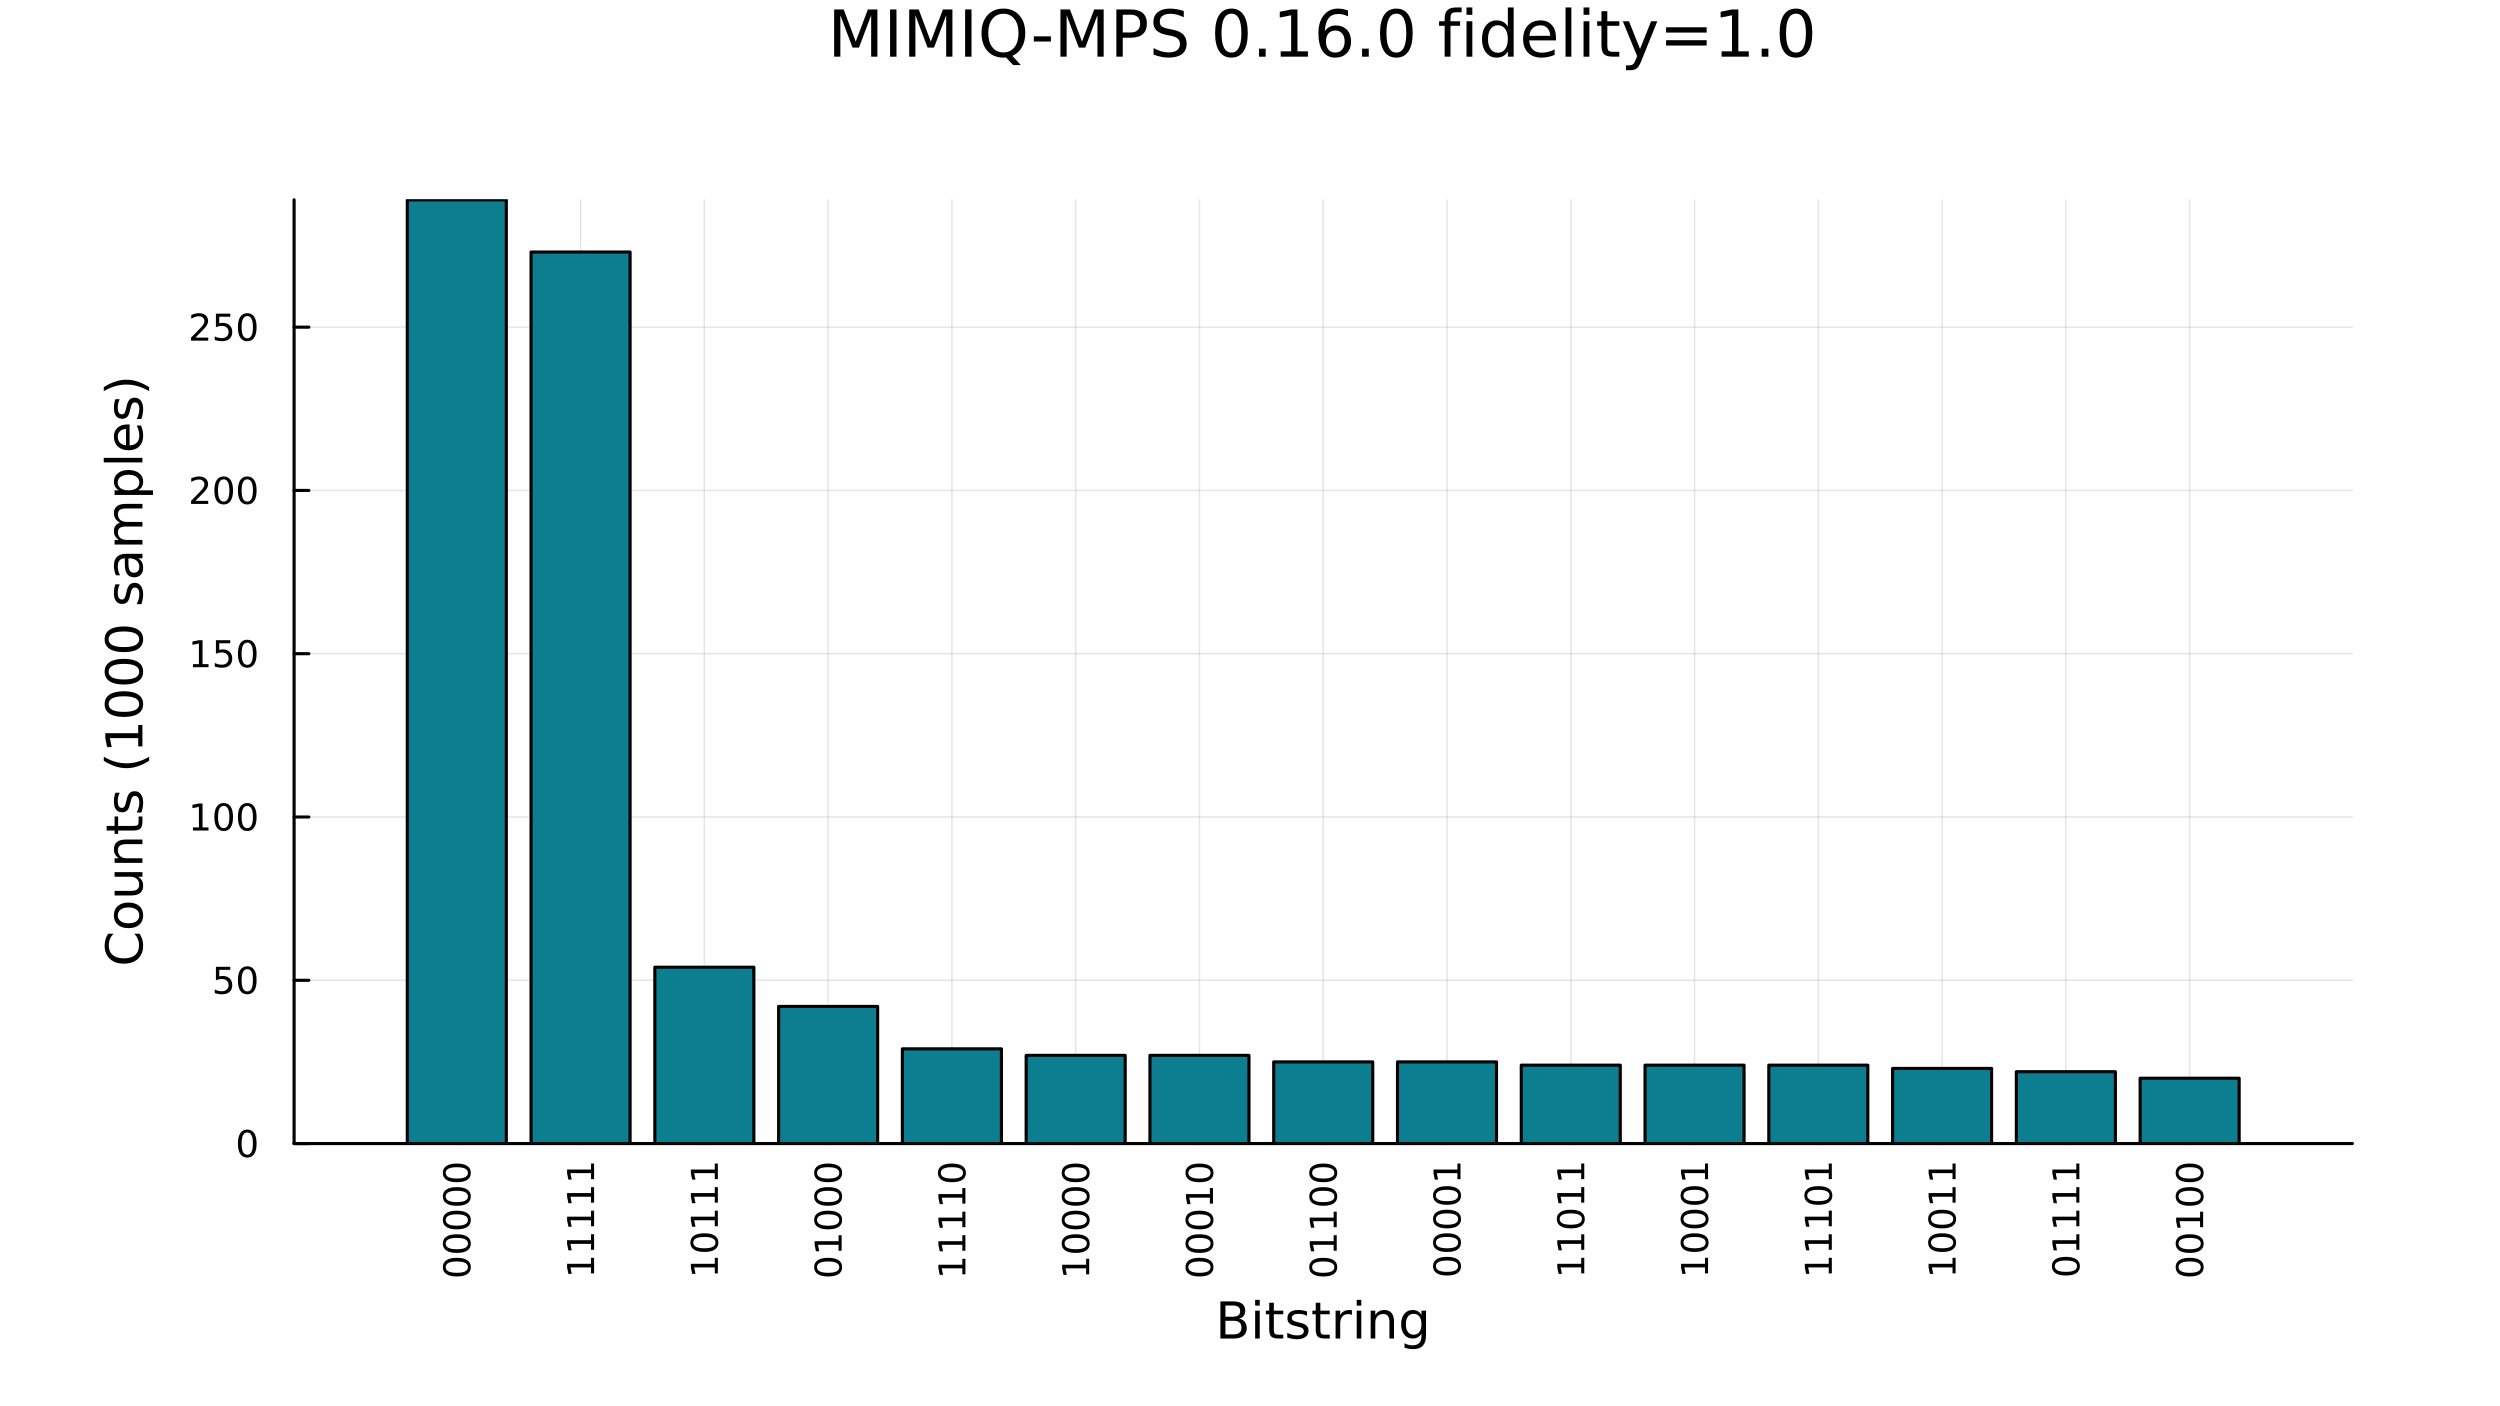 <?xml version="1.0" encoding="utf-8"?>
<svg xmlns="http://www.w3.org/2000/svg" xmlns:xlink="http://www.w3.org/1999/xlink" width="800" height="450" viewBox="0 0 3200 1800">
<rect x="0" y="0" width="3200" height="1800" fill="#333333" stroke="none"/>
<defs>
  <clipPath id="clip090">
    <rect x="0" y="0" width="3200" height="1800"/>
  </clipPath>
</defs>
<path clip-path="url(#clip090)" d="M0 1800 L3200 1800 L3200 0 L0 0  Z" fill="#ffffff" fill-rule="evenodd" fill-opacity="1"/>
<defs>
  <clipPath id="clip091">
    <rect x="640" y="0" width="2241" height="1800"/>
  </clipPath>
</defs>
<path clip-path="url(#clip090)" d="M376.433 1463.75 L3011.02 1463.75 L3011.02 255.754 L376.433 255.754  Z" fill="#ffffff" fill-rule="evenodd" fill-opacity="1"/>
<defs>
  <clipPath id="clip092">
    <rect x="376" y="255" width="2636" height="1209"/>
  </clipPath>
</defs>
<polyline clip-path="url(#clip092)" style="stroke:#000000; stroke-linecap:round; stroke-linejoin:round; stroke-width:2; stroke-opacity:0.1; fill:none" points="584.712,1463.75 584.712,255.754 "/>
<polyline clip-path="url(#clip092)" style="stroke:#000000; stroke-linecap:round; stroke-linejoin:round; stroke-width:2; stroke-opacity:0.1; fill:none" points="743.143,1463.75 743.143,255.754 "/>
<polyline clip-path="url(#clip092)" style="stroke:#000000; stroke-linecap:round; stroke-linejoin:round; stroke-width:2; stroke-opacity:0.1; fill:none" points="901.574,1463.75 901.574,255.754 "/>
<polyline clip-path="url(#clip092)" style="stroke:#000000; stroke-linecap:round; stroke-linejoin:round; stroke-width:2; stroke-opacity:0.1; fill:none" points="1060,1463.75 1060,255.754 "/>
<polyline clip-path="url(#clip092)" style="stroke:#000000; stroke-linecap:round; stroke-linejoin:round; stroke-width:2; stroke-opacity:0.1; fill:none" points="1218.44,1463.75 1218.44,255.754 "/>
<polyline clip-path="url(#clip092)" style="stroke:#000000; stroke-linecap:round; stroke-linejoin:round; stroke-width:2; stroke-opacity:0.1; fill:none" points="1376.87,1463.75 1376.87,255.754 "/>
<polyline clip-path="url(#clip092)" style="stroke:#000000; stroke-linecap:round; stroke-linejoin:round; stroke-width:2; stroke-opacity:0.1; fill:none" points="1535.3,1463.75 1535.3,255.754 "/>
<polyline clip-path="url(#clip092)" style="stroke:#000000; stroke-linecap:round; stroke-linejoin:round; stroke-width:2; stroke-opacity:0.1; fill:none" points="1693.73,1463.75 1693.73,255.754 "/>
<polyline clip-path="url(#clip092)" style="stroke:#000000; stroke-linecap:round; stroke-linejoin:round; stroke-width:2; stroke-opacity:0.1; fill:none" points="1852.16,1463.75 1852.16,255.754 "/>
<polyline clip-path="url(#clip092)" style="stroke:#000000; stroke-linecap:round; stroke-linejoin:round; stroke-width:2; stroke-opacity:0.1; fill:none" points="2010.59,1463.75 2010.59,255.754 "/>
<polyline clip-path="url(#clip092)" style="stroke:#000000; stroke-linecap:round; stroke-linejoin:round; stroke-width:2; stroke-opacity:0.1; fill:none" points="2169.02,1463.75 2169.02,255.754 "/>
<polyline clip-path="url(#clip092)" style="stroke:#000000; stroke-linecap:round; stroke-linejoin:round; stroke-width:2; stroke-opacity:0.1; fill:none" points="2327.45,1463.75 2327.45,255.754 "/>
<polyline clip-path="url(#clip092)" style="stroke:#000000; stroke-linecap:round; stroke-linejoin:round; stroke-width:2; stroke-opacity:0.1; fill:none" points="2485.88,1463.75 2485.88,255.754 "/>
<polyline clip-path="url(#clip092)" style="stroke:#000000; stroke-linecap:round; stroke-linejoin:round; stroke-width:2; stroke-opacity:0.1; fill:none" points="2644.31,1463.75 2644.31,255.754 "/>
<polyline clip-path="url(#clip092)" style="stroke:#000000; stroke-linecap:round; stroke-linejoin:round; stroke-width:2; stroke-opacity:0.1; fill:none" points="2802.74,1463.75 2802.74,255.754 "/>
<polyline clip-path="url(#clip092)" style="stroke:#000000; stroke-linecap:round; stroke-linejoin:round; stroke-width:2; stroke-opacity:0.1; fill:none" points="376.433,1463.75 3011.02,1463.75 "/>
<polyline clip-path="url(#clip092)" style="stroke:#000000; stroke-linecap:round; stroke-linejoin:round; stroke-width:2; stroke-opacity:0.1; fill:none" points="376.433,1254.76 3011.02,1254.76 "/>
<polyline clip-path="url(#clip092)" style="stroke:#000000; stroke-linecap:round; stroke-linejoin:round; stroke-width:2; stroke-opacity:0.1; fill:none" points="376.433,1045.76 3011.02,1045.76 "/>
<polyline clip-path="url(#clip092)" style="stroke:#000000; stroke-linecap:round; stroke-linejoin:round; stroke-width:2; stroke-opacity:0.1; fill:none" points="376.433,836.764 3011.02,836.764 "/>
<polyline clip-path="url(#clip092)" style="stroke:#000000; stroke-linecap:round; stroke-linejoin:round; stroke-width:2; stroke-opacity:0.1; fill:none" points="376.433,627.768 3011.02,627.768 "/>
<polyline clip-path="url(#clip092)" style="stroke:#000000; stroke-linecap:round; stroke-linejoin:round; stroke-width:2; stroke-opacity:0.1; fill:none" points="376.433,418.772 3011.02,418.772 "/>
<polyline clip-path="url(#clip090)" style="stroke:#000000; stroke-linecap:round; stroke-linejoin:round; stroke-width:4; stroke-opacity:1; fill:none" points="376.433,1463.75 3011.02,1463.75 "/>
<polyline clip-path="url(#clip090)" style="stroke:#000000; stroke-linecap:round; stroke-linejoin:round; stroke-width:4; stroke-opacity:1; fill:none" points="584.712,1463.75 584.712,1444.86 "/>
<polyline clip-path="url(#clip090)" style="stroke:#000000; stroke-linecap:round; stroke-linejoin:round; stroke-width:4; stroke-opacity:1; fill:none" points="743.143,1463.75 743.143,1444.86 "/>
<polyline clip-path="url(#clip090)" style="stroke:#000000; stroke-linecap:round; stroke-linejoin:round; stroke-width:4; stroke-opacity:1; fill:none" points="901.574,1463.75 901.574,1444.86 "/>
<polyline clip-path="url(#clip090)" style="stroke:#000000; stroke-linecap:round; stroke-linejoin:round; stroke-width:4; stroke-opacity:1; fill:none" points="1060,1463.75 1060,1444.86 "/>
<polyline clip-path="url(#clip090)" style="stroke:#000000; stroke-linecap:round; stroke-linejoin:round; stroke-width:4; stroke-opacity:1; fill:none" points="1218.44,1463.75 1218.44,1444.86 "/>
<polyline clip-path="url(#clip090)" style="stroke:#000000; stroke-linecap:round; stroke-linejoin:round; stroke-width:4; stroke-opacity:1; fill:none" points="1376.87,1463.75 1376.87,1444.86 "/>
<polyline clip-path="url(#clip090)" style="stroke:#000000; stroke-linecap:round; stroke-linejoin:round; stroke-width:4; stroke-opacity:1; fill:none" points="1535.3,1463.75 1535.3,1444.86 "/>
<polyline clip-path="url(#clip090)" style="stroke:#000000; stroke-linecap:round; stroke-linejoin:round; stroke-width:4; stroke-opacity:1; fill:none" points="1693.73,1463.75 1693.73,1444.86 "/>
<polyline clip-path="url(#clip090)" style="stroke:#000000; stroke-linecap:round; stroke-linejoin:round; stroke-width:4; stroke-opacity:1; fill:none" points="1852.16,1463.75 1852.16,1444.86 "/>
<polyline clip-path="url(#clip090)" style="stroke:#000000; stroke-linecap:round; stroke-linejoin:round; stroke-width:4; stroke-opacity:1; fill:none" points="2010.59,1463.75 2010.59,1444.86 "/>
<polyline clip-path="url(#clip090)" style="stroke:#000000; stroke-linecap:round; stroke-linejoin:round; stroke-width:4; stroke-opacity:1; fill:none" points="2169.02,1463.75 2169.02,1444.86 "/>
<polyline clip-path="url(#clip090)" style="stroke:#000000; stroke-linecap:round; stroke-linejoin:round; stroke-width:4; stroke-opacity:1; fill:none" points="2327.45,1463.75 2327.45,1444.86 "/>
<polyline clip-path="url(#clip090)" style="stroke:#000000; stroke-linecap:round; stroke-linejoin:round; stroke-width:4; stroke-opacity:1; fill:none" points="2485.88,1463.75 2485.88,1444.86 "/>
<polyline clip-path="url(#clip090)" style="stroke:#000000; stroke-linecap:round; stroke-linejoin:round; stroke-width:4; stroke-opacity:1; fill:none" points="2644.31,1463.75 2644.31,1444.86 "/>
<polyline clip-path="url(#clip090)" style="stroke:#000000; stroke-linecap:round; stroke-linejoin:round; stroke-width:4; stroke-opacity:1; fill:none" points="2802.74,1463.75 2802.74,1444.86 "/>
<path clip-path="url(#clip090)" d="M570.511 1621.94 Q570.511 1625.56 574.076 1627.38 Q577.617 1629.19 584.747 1629.19 Q591.853 1629.19 595.418 1627.38 Q598.96 1625.56 598.96 1621.94 Q598.96 1618.31 595.418 1616.51 Q591.853 1614.68 584.747 1614.68 Q577.617 1614.68 574.076 1616.51 Q570.511 1618.31 570.511 1621.94 M566.807 1621.94 Q566.807 1616.13 571.414 1613.08 Q575.997 1610 584.747 1610 Q593.474 1610 598.08 1613.08 Q602.664 1616.13 602.664 1621.94 Q602.664 1627.75 598.08 1630.83 Q593.474 1633.89 584.747 1633.89 Q575.997 1633.89 571.414 1630.83 Q566.807 1627.75 566.807 1621.94 Z" fill="#000000" fill-rule="nonzero" fill-opacity="1" /><path clip-path="url(#clip090)" d="M570.511 1591.78 Q570.511 1595.39 574.076 1597.22 Q577.617 1599.03 584.747 1599.03 Q591.853 1599.03 595.418 1597.22 Q598.96 1595.39 598.96 1591.78 Q598.96 1588.15 595.418 1586.34 Q591.853 1584.51 584.747 1584.51 Q577.617 1584.51 574.076 1586.34 Q570.511 1588.15 570.511 1591.78 M566.807 1591.78 Q566.807 1585.97 571.414 1582.92 Q575.997 1579.84 584.747 1579.84 Q593.474 1579.84 598.08 1582.92 Q602.664 1585.97 602.664 1591.78 Q602.664 1597.59 598.08 1600.67 Q593.474 1603.73 584.747 1603.73 Q575.997 1603.73 571.414 1600.67 Q566.807 1597.59 566.807 1591.78 Z" fill="#000000" fill-rule="nonzero" fill-opacity="1" /><path clip-path="url(#clip090)" d="M570.511 1561.62 Q570.511 1565.23 574.076 1567.06 Q577.617 1568.87 584.747 1568.87 Q591.853 1568.87 595.418 1567.06 Q598.96 1565.23 598.96 1561.62 Q598.96 1557.99 595.418 1556.18 Q591.853 1554.35 584.747 1554.35 Q577.617 1554.35 574.076 1556.18 Q570.511 1557.99 570.511 1561.62 M566.807 1561.62 Q566.807 1555.81 571.414 1552.76 Q575.997 1549.68 584.747 1549.68 Q593.474 1549.68 598.08 1552.76 Q602.664 1555.81 602.664 1561.62 Q602.664 1567.43 598.08 1570.51 Q593.474 1573.57 584.747 1573.57 Q575.997 1573.57 571.414 1570.51 Q566.807 1567.43 566.807 1561.62 Z" fill="#000000" fill-rule="nonzero" fill-opacity="1" /><path clip-path="url(#clip090)" d="M570.511 1531.46 Q570.511 1535.07 574.076 1536.9 Q577.617 1538.7 584.747 1538.7 Q591.853 1538.7 595.418 1536.9 Q598.96 1535.07 598.96 1531.46 Q598.96 1527.82 595.418 1526.02 Q591.853 1524.19 584.747 1524.19 Q577.617 1524.19 574.076 1526.02 Q570.511 1527.82 570.511 1531.46 M566.807 1531.46 Q566.807 1525.65 571.414 1522.59 Q575.997 1519.51 584.747 1519.51 Q593.474 1519.51 598.08 1522.59 Q602.664 1525.65 602.664 1531.46 Q602.664 1537.27 598.08 1540.35 Q593.474 1543.4 584.747 1543.4 Q575.997 1543.4 571.414 1540.35 Q566.807 1537.27 566.807 1531.46 Z" fill="#000000" fill-rule="nonzero" fill-opacity="1" /><path clip-path="url(#clip090)" d="M570.511 1501.3 Q570.511 1504.91 574.076 1506.74 Q577.617 1508.54 584.747 1508.54 Q591.853 1508.54 595.418 1506.74 Q598.96 1504.91 598.96 1501.3 Q598.96 1497.66 595.418 1495.86 Q591.853 1494.03 584.747 1494.03 Q577.617 1494.03 574.076 1495.86 Q570.511 1497.66 570.511 1501.3 M566.807 1501.3 Q566.807 1495.49 571.414 1492.43 Q575.997 1489.35 584.747 1489.35 Q593.474 1489.35 598.08 1492.43 Q602.664 1495.49 602.664 1501.3 Q602.664 1507.11 598.08 1510.19 Q593.474 1513.24 584.747 1513.24 Q575.997 1513.24 571.414 1510.19 Q566.807 1507.11 566.807 1501.3 Z" fill="#000000" fill-rule="nonzero" fill-opacity="1" /><path clip-path="url(#clip090)" d="M756.488 1629.91 L756.488 1622.27 L730.122 1622.27 L731.789 1630.58 L727.53 1630.58 L725.863 1622.32 L725.863 1617.64 L756.488 1617.64 L756.488 1610 L760.423 1610 L760.423 1629.91 L756.488 1629.91 Z" fill="#000000" fill-rule="nonzero" fill-opacity="1" /><path clip-path="url(#clip090)" d="M756.488 1599.75 L756.488 1592.11 L730.122 1592.11 L731.789 1600.42 L727.53 1600.42 L725.863 1592.15 L725.863 1587.48 L756.488 1587.48 L756.488 1579.84 L760.423 1579.84 L760.423 1599.75 L756.488 1599.75 Z" fill="#000000" fill-rule="nonzero" fill-opacity="1" /><path clip-path="url(#clip090)" d="M756.488 1569.58 L756.488 1561.95 L730.122 1561.95 L731.789 1570.26 L727.53 1570.26 L725.863 1561.99 L725.863 1557.32 L756.488 1557.32 L756.488 1549.68 L760.423 1549.68 L760.423 1569.58 L756.488 1569.58 Z" fill="#000000" fill-rule="nonzero" fill-opacity="1" /><path clip-path="url(#clip090)" d="M756.488 1539.42 L756.488 1531.78 L730.122 1531.78 L731.789 1540.09 L727.53 1540.09 L725.863 1531.83 L725.863 1527.15 L756.488 1527.15 L756.488 1519.51 L760.423 1519.51 L760.423 1539.42 L756.488 1539.42 Z" fill="#000000" fill-rule="nonzero" fill-opacity="1" /><path clip-path="url(#clip090)" d="M756.488 1509.26 L756.488 1501.62 L730.122 1501.62 L731.789 1509.93 L727.53 1509.93 L725.863 1501.67 L725.863 1496.99 L756.488 1496.99 L756.488 1489.35 L760.423 1489.35 L760.423 1509.26 L756.488 1509.26 Z" fill="#000000" fill-rule="nonzero" fill-opacity="1" /><path clip-path="url(#clip090)" d="M914.919 1629.91 L914.919 1622.27 L888.553 1622.27 L890.22 1630.58 L885.961 1630.58 L884.294 1622.32 L884.294 1617.64 L914.919 1617.64 L914.919 1610 L918.854 1610 L918.854 1629.91 L914.919 1629.91 Z" fill="#000000" fill-rule="nonzero" fill-opacity="1" /><path clip-path="url(#clip090)" d="M887.373 1590.56 Q887.373 1594.17 890.937 1596 Q894.479 1597.8 901.609 1597.8 Q908.715 1597.8 912.28 1596 Q915.822 1594.17 915.822 1590.56 Q915.822 1586.92 912.28 1585.12 Q908.715 1583.29 901.609 1583.29 Q894.479 1583.29 890.937 1585.12 Q887.373 1586.92 887.373 1590.56 M883.669 1590.56 Q883.669 1584.75 888.275 1581.69 Q892.859 1578.61 901.609 1578.61 Q910.335 1578.61 914.942 1581.69 Q919.525 1584.75 919.525 1590.56 Q919.525 1596.37 914.942 1599.44 Q910.335 1602.5 901.609 1602.5 Q892.859 1602.5 888.275 1599.44 Q883.669 1596.37 883.669 1590.56 Z" fill="#000000" fill-rule="nonzero" fill-opacity="1" /><path clip-path="url(#clip090)" d="M914.919 1569.58 L914.919 1561.95 L888.553 1561.95 L890.22 1570.26 L885.961 1570.26 L884.294 1561.99 L884.294 1557.32 L914.919 1557.32 L914.919 1549.68 L918.854 1549.68 L918.854 1569.58 L914.919 1569.58 Z" fill="#000000" fill-rule="nonzero" fill-opacity="1" /><path clip-path="url(#clip090)" d="M914.919 1539.42 L914.919 1531.78 L888.553 1531.78 L890.22 1540.09 L885.961 1540.09 L884.294 1531.83 L884.294 1527.15 L914.919 1527.15 L914.919 1519.51 L918.854 1519.51 L918.854 1539.42 L914.919 1539.42 Z" fill="#000000" fill-rule="nonzero" fill-opacity="1" /><path clip-path="url(#clip090)" d="M914.919 1509.26 L914.919 1501.62 L888.553 1501.62 L890.22 1509.93 L885.961 1509.93 L884.294 1501.67 L884.294 1496.99 L914.919 1496.99 L914.919 1489.35 L918.854 1489.35 L918.854 1509.26 L914.919 1509.26 Z" fill="#000000" fill-rule="nonzero" fill-opacity="1" /><path clip-path="url(#clip090)" d="M1045.8 1621.94 Q1045.8 1625.56 1049.37 1627.38 Q1052.91 1629.19 1060.04 1629.19 Q1067.15 1629.19 1070.71 1627.38 Q1074.25 1625.56 1074.25 1621.94 Q1074.25 1618.31 1070.71 1616.51 Q1067.15 1614.68 1060.04 1614.68 Q1052.91 1614.68 1049.37 1616.51 Q1045.8 1618.31 1045.8 1621.94 M1042.1 1621.94 Q1042.1 1616.13 1046.71 1613.08 Q1051.29 1610 1060.04 1610 Q1068.77 1610 1073.37 1613.08 Q1077.96 1616.13 1077.96 1621.94 Q1077.96 1627.75 1073.37 1630.83 Q1068.77 1633.89 1060.04 1633.89 Q1051.29 1633.89 1046.71 1630.83 Q1042.1 1627.75 1042.1 1621.94 Z" fill="#000000" fill-rule="nonzero" fill-opacity="1" /><path clip-path="url(#clip090)" d="M1073.35 1600.97 L1073.35 1593.33 L1046.98 1593.33 L1048.65 1601.64 L1044.39 1601.64 L1042.72 1593.38 L1042.72 1588.7 L1073.35 1588.7 L1073.35 1581.07 L1077.28 1581.07 L1077.28 1600.97 L1073.35 1600.97 Z" fill="#000000" fill-rule="nonzero" fill-opacity="1" /><path clip-path="url(#clip090)" d="M1045.8 1561.62 Q1045.8 1565.23 1049.37 1567.06 Q1052.91 1568.87 1060.04 1568.87 Q1067.15 1568.87 1070.71 1567.06 Q1074.25 1565.23 1074.25 1561.62 Q1074.25 1557.99 1070.71 1556.18 Q1067.15 1554.35 1060.04 1554.35 Q1052.91 1554.35 1049.37 1556.18 Q1045.8 1557.99 1045.8 1561.62 M1042.1 1561.62 Q1042.1 1555.81 1046.71 1552.76 Q1051.29 1549.68 1060.04 1549.68 Q1068.77 1549.68 1073.37 1552.76 Q1077.96 1555.81 1077.96 1561.62 Q1077.96 1567.43 1073.37 1570.51 Q1068.77 1573.57 1060.04 1573.57 Q1051.29 1573.57 1046.71 1570.51 Q1042.1 1567.43 1042.1 1561.62 Z" fill="#000000" fill-rule="nonzero" fill-opacity="1" /><path clip-path="url(#clip090)" d="M1045.8 1531.46 Q1045.8 1535.07 1049.37 1536.9 Q1052.91 1538.7 1060.04 1538.7 Q1067.15 1538.7 1070.71 1536.9 Q1074.25 1535.07 1074.25 1531.46 Q1074.25 1527.82 1070.71 1526.02 Q1067.15 1524.19 1060.04 1524.19 Q1052.91 1524.19 1049.37 1526.02 Q1045.8 1527.82 1045.8 1531.46 M1042.1 1531.46 Q1042.1 1525.65 1046.71 1522.59 Q1051.29 1519.51 1060.04 1519.51 Q1068.77 1519.51 1073.37 1522.59 Q1077.96 1525.65 1077.96 1531.46 Q1077.96 1537.27 1073.37 1540.35 Q1068.77 1543.4 1060.04 1543.4 Q1051.29 1543.4 1046.71 1540.35 Q1042.1 1537.27 1042.1 1531.46 Z" fill="#000000" fill-rule="nonzero" fill-opacity="1" /><path clip-path="url(#clip090)" d="M1045.8 1501.3 Q1045.8 1504.91 1049.37 1506.74 Q1052.91 1508.54 1060.04 1508.54 Q1067.15 1508.54 1070.71 1506.74 Q1074.25 1504.91 1074.25 1501.3 Q1074.25 1497.66 1070.71 1495.86 Q1067.15 1494.03 1060.04 1494.03 Q1052.91 1494.03 1049.37 1495.86 Q1045.8 1497.66 1045.8 1501.3 M1042.1 1501.3 Q1042.1 1495.49 1046.71 1492.43 Q1051.29 1489.35 1060.04 1489.35 Q1068.77 1489.35 1073.37 1492.43 Q1077.96 1495.49 1077.96 1501.3 Q1077.96 1507.11 1073.37 1510.19 Q1068.77 1513.24 1060.04 1513.24 Q1051.29 1513.24 1046.71 1510.19 Q1042.1 1507.11 1042.1 1501.3 Z" fill="#000000" fill-rule="nonzero" fill-opacity="1" /><path clip-path="url(#clip090)" d="M1231.78 1631.13 L1231.78 1623.5 L1205.41 1623.5 L1207.08 1631.81 L1202.82 1631.81 L1201.16 1623.54 L1201.16 1618.87 L1231.78 1618.87 L1231.78 1611.23 L1235.72 1611.23 L1235.72 1631.13 L1231.78 1631.13 Z" fill="#000000" fill-rule="nonzero" fill-opacity="1" /><path clip-path="url(#clip090)" d="M1231.78 1600.97 L1231.78 1593.33 L1205.41 1593.33 L1207.08 1601.64 L1202.82 1601.64 L1201.16 1593.38 L1201.16 1588.7 L1231.78 1588.7 L1231.78 1581.07 L1235.72 1581.07 L1235.72 1600.97 L1231.78 1600.97 Z" fill="#000000" fill-rule="nonzero" fill-opacity="1" /><path clip-path="url(#clip090)" d="M1231.78 1570.81 L1231.78 1563.17 L1205.41 1563.17 L1207.08 1571.48 L1202.82 1571.48 L1201.16 1563.22 L1201.16 1558.54 L1231.78 1558.54 L1231.78 1550.9 L1235.72 1550.9 L1235.72 1570.81 L1231.78 1570.81 Z" fill="#000000" fill-rule="nonzero" fill-opacity="1" /><path clip-path="url(#clip090)" d="M1231.78 1540.65 L1231.78 1533.01 L1205.41 1533.01 L1207.08 1541.32 L1202.82 1541.32 L1201.16 1533.06 L1201.16 1528.38 L1231.78 1528.38 L1231.78 1520.74 L1235.72 1520.74 L1235.72 1540.65 L1231.78 1540.65 Z" fill="#000000" fill-rule="nonzero" fill-opacity="1" /><path clip-path="url(#clip090)" d="M1204.23 1501.3 Q1204.23 1504.91 1207.8 1506.74 Q1211.34 1508.54 1218.47 1508.54 Q1225.58 1508.54 1229.14 1506.74 Q1232.68 1504.91 1232.68 1501.3 Q1232.68 1497.66 1229.14 1495.86 Q1225.58 1494.03 1218.47 1494.03 Q1211.34 1494.03 1207.8 1495.86 Q1204.23 1497.66 1204.23 1501.3 M1200.53 1501.3 Q1200.53 1495.49 1205.14 1492.43 Q1209.72 1489.35 1218.47 1489.35 Q1227.2 1489.35 1231.8 1492.43 Q1236.39 1495.49 1236.39 1501.3 Q1236.39 1507.11 1231.8 1510.19 Q1227.2 1513.24 1218.47 1513.24 Q1209.72 1513.24 1205.14 1510.19 Q1200.53 1507.11 1200.53 1501.3 Z" fill="#000000" fill-rule="nonzero" fill-opacity="1" /><path clip-path="url(#clip090)" d="M1390.21 1631.13 L1390.21 1623.5 L1363.85 1623.5 L1365.51 1631.81 L1361.25 1631.81 L1359.59 1623.54 L1359.59 1618.87 L1390.21 1618.87 L1390.21 1611.23 L1394.15 1611.23 L1394.15 1631.13 L1390.21 1631.13 Z" fill="#000000" fill-rule="nonzero" fill-opacity="1" /><path clip-path="url(#clip090)" d="M1362.67 1591.78 Q1362.67 1595.39 1366.23 1597.22 Q1369.77 1599.03 1376.9 1599.03 Q1384.01 1599.03 1387.57 1597.22 Q1391.11 1595.39 1391.11 1591.78 Q1391.11 1588.15 1387.57 1586.34 Q1384.01 1584.51 1376.9 1584.51 Q1369.77 1584.51 1366.23 1586.34 Q1362.67 1588.15 1362.67 1591.78 M1358.96 1591.78 Q1358.96 1585.97 1363.57 1582.92 Q1368.15 1579.84 1376.9 1579.84 Q1385.63 1579.84 1390.23 1582.92 Q1394.82 1585.97 1394.82 1591.78 Q1394.82 1597.59 1390.23 1600.67 Q1385.63 1603.73 1376.9 1603.73 Q1368.15 1603.73 1363.57 1600.67 Q1358.96 1597.59 1358.96 1591.78 Z" fill="#000000" fill-rule="nonzero" fill-opacity="1" /><path clip-path="url(#clip090)" d="M1362.67 1561.62 Q1362.67 1565.23 1366.23 1567.06 Q1369.77 1568.87 1376.9 1568.87 Q1384.01 1568.87 1387.57 1567.06 Q1391.11 1565.23 1391.11 1561.62 Q1391.11 1557.99 1387.57 1556.18 Q1384.01 1554.35 1376.9 1554.35 Q1369.77 1554.35 1366.23 1556.18 Q1362.67 1557.99 1362.67 1561.62 M1358.96 1561.62 Q1358.96 1555.81 1363.57 1552.76 Q1368.15 1549.68 1376.9 1549.68 Q1385.63 1549.68 1390.23 1552.76 Q1394.82 1555.81 1394.82 1561.62 Q1394.82 1567.43 1390.23 1570.51 Q1385.63 1573.57 1376.9 1573.57 Q1368.15 1573.57 1363.57 1570.51 Q1358.96 1567.43 1358.96 1561.62 Z" fill="#000000" fill-rule="nonzero" fill-opacity="1" /><path clip-path="url(#clip090)" d="M1362.67 1531.46 Q1362.67 1535.07 1366.23 1536.9 Q1369.77 1538.7 1376.9 1538.7 Q1384.01 1538.7 1387.57 1536.9 Q1391.11 1535.07 1391.11 1531.46 Q1391.11 1527.82 1387.57 1526.02 Q1384.01 1524.19 1376.9 1524.19 Q1369.77 1524.19 1366.23 1526.02 Q1362.67 1527.82 1362.67 1531.46 M1358.96 1531.46 Q1358.96 1525.65 1363.57 1522.59 Q1368.15 1519.51 1376.9 1519.51 Q1385.63 1519.51 1390.23 1522.59 Q1394.82 1525.65 1394.82 1531.46 Q1394.82 1537.27 1390.23 1540.35 Q1385.63 1543.4 1376.9 1543.4 Q1368.15 1543.4 1363.57 1540.35 Q1358.96 1537.27 1358.96 1531.46 Z" fill="#000000" fill-rule="nonzero" fill-opacity="1" /><path clip-path="url(#clip090)" d="M1362.67 1501.3 Q1362.67 1504.91 1366.23 1506.74 Q1369.77 1508.54 1376.9 1508.54 Q1384.01 1508.54 1387.57 1506.74 Q1391.11 1504.91 1391.11 1501.3 Q1391.11 1497.66 1387.57 1495.86 Q1384.01 1494.03 1376.9 1494.03 Q1369.77 1494.03 1366.23 1495.86 Q1362.67 1497.66 1362.67 1501.3 M1358.96 1501.3 Q1358.96 1495.49 1363.57 1492.43 Q1368.15 1489.35 1376.9 1489.35 Q1385.63 1489.35 1390.23 1492.43 Q1394.82 1495.49 1394.82 1501.3 Q1394.82 1507.11 1390.23 1510.19 Q1385.63 1513.24 1376.9 1513.24 Q1368.15 1513.24 1363.57 1510.19 Q1358.96 1507.11 1358.96 1501.3 Z" fill="#000000" fill-rule="nonzero" fill-opacity="1" /><path clip-path="url(#clip090)" d="M1521.1 1621.94 Q1521.1 1625.56 1524.66 1627.38 Q1528.2 1629.19 1535.33 1629.19 Q1542.44 1629.19 1546 1627.38 Q1549.54 1625.56 1549.54 1621.94 Q1549.54 1618.31 1546 1616.51 Q1542.44 1614.68 1535.33 1614.68 Q1528.2 1614.68 1524.66 1616.51 Q1521.1 1618.31 1521.1 1621.94 M1517.39 1621.94 Q1517.39 1616.13 1522 1613.08 Q1526.58 1610 1535.33 1610 Q1544.06 1610 1548.67 1613.08 Q1553.25 1616.13 1553.25 1621.94 Q1553.25 1627.75 1548.67 1630.83 Q1544.06 1633.89 1535.33 1633.89 Q1526.58 1633.89 1522 1630.83 Q1517.39 1627.75 1517.39 1621.94 Z" fill="#000000" fill-rule="nonzero" fill-opacity="1" /><path clip-path="url(#clip090)" d="M1521.1 1591.78 Q1521.1 1595.39 1524.66 1597.22 Q1528.2 1599.03 1535.33 1599.03 Q1542.44 1599.03 1546 1597.22 Q1549.54 1595.39 1549.54 1591.78 Q1549.54 1588.15 1546 1586.34 Q1542.44 1584.51 1535.33 1584.51 Q1528.2 1584.51 1524.66 1586.34 Q1521.1 1588.15 1521.1 1591.78 M1517.39 1591.78 Q1517.39 1585.97 1522 1582.92 Q1526.58 1579.84 1535.33 1579.84 Q1544.06 1579.84 1548.67 1582.92 Q1553.25 1585.97 1553.25 1591.78 Q1553.25 1597.59 1548.67 1600.67 Q1544.06 1603.73 1535.33 1603.73 Q1526.58 1603.73 1522 1600.67 Q1517.39 1597.59 1517.39 1591.78 Z" fill="#000000" fill-rule="nonzero" fill-opacity="1" /><path clip-path="url(#clip090)" d="M1521.1 1561.62 Q1521.1 1565.23 1524.66 1567.06 Q1528.2 1568.87 1535.33 1568.87 Q1542.44 1568.87 1546 1567.06 Q1549.54 1565.23 1549.54 1561.62 Q1549.54 1557.99 1546 1556.18 Q1542.44 1554.35 1535.33 1554.35 Q1528.2 1554.35 1524.66 1556.18 Q1521.1 1557.99 1521.1 1561.62 M1517.39 1561.62 Q1517.39 1555.81 1522 1552.76 Q1526.58 1549.68 1535.33 1549.68 Q1544.06 1549.68 1548.67 1552.76 Q1553.25 1555.81 1553.25 1561.62 Q1553.25 1567.43 1548.67 1570.51 Q1544.06 1573.57 1535.33 1573.57 Q1526.58 1573.57 1522 1570.51 Q1517.39 1567.43 1517.39 1561.62 Z" fill="#000000" fill-rule="nonzero" fill-opacity="1" /><path clip-path="url(#clip090)" d="M1548.64 1540.65 L1548.64 1533.01 L1522.28 1533.01 L1523.94 1541.32 L1519.68 1541.32 L1518.02 1533.06 L1518.02 1528.38 L1548.64 1528.38 L1548.64 1520.74 L1552.58 1520.74 L1552.58 1540.65 L1548.64 1540.65 Z" fill="#000000" fill-rule="nonzero" fill-opacity="1" /><path clip-path="url(#clip090)" d="M1521.1 1501.3 Q1521.1 1504.91 1524.66 1506.74 Q1528.2 1508.54 1535.33 1508.54 Q1542.44 1508.54 1546 1506.74 Q1549.54 1504.91 1549.54 1501.3 Q1549.54 1497.66 1546 1495.86 Q1542.44 1494.03 1535.33 1494.03 Q1528.2 1494.03 1524.66 1495.86 Q1521.1 1497.66 1521.1 1501.3 M1517.39 1501.3 Q1517.39 1495.49 1522 1492.43 Q1526.58 1489.35 1535.33 1489.35 Q1544.06 1489.35 1548.67 1492.43 Q1553.25 1495.49 1553.25 1501.3 Q1553.25 1507.11 1548.67 1510.19 Q1544.06 1513.24 1535.33 1513.24 Q1526.58 1513.24 1522 1510.19 Q1517.39 1507.11 1517.39 1501.3 Z" fill="#000000" fill-rule="nonzero" fill-opacity="1" /><path clip-path="url(#clip090)" d="M1679.53 1621.94 Q1679.53 1625.56 1683.09 1627.38 Q1686.63 1629.19 1693.76 1629.19 Q1700.87 1629.19 1704.43 1627.38 Q1707.98 1625.56 1707.98 1621.94 Q1707.98 1618.31 1704.43 1616.51 Q1700.87 1614.68 1693.76 1614.68 Q1686.63 1614.68 1683.09 1616.51 Q1679.53 1618.31 1679.53 1621.94 M1675.82 1621.94 Q1675.82 1616.13 1680.43 1613.08 Q1685.01 1610 1693.76 1610 Q1702.49 1610 1707.1 1613.08 Q1711.68 1616.13 1711.68 1621.94 Q1711.68 1627.75 1707.1 1630.83 Q1702.49 1633.89 1693.76 1633.89 Q1685.01 1633.89 1680.43 1630.83 Q1675.82 1627.75 1675.82 1621.94 Z" fill="#000000" fill-rule="nonzero" fill-opacity="1" /><path clip-path="url(#clip090)" d="M1707.07 1600.97 L1707.07 1593.33 L1680.71 1593.33 L1682.37 1601.64 L1678.11 1601.64 L1676.45 1593.38 L1676.45 1588.7 L1707.07 1588.7 L1707.07 1581.07 L1711.01 1581.07 L1711.01 1600.97 L1707.07 1600.97 Z" fill="#000000" fill-rule="nonzero" fill-opacity="1" /><path clip-path="url(#clip090)" d="M1707.07 1570.81 L1707.07 1563.17 L1680.71 1563.17 L1682.37 1571.48 L1678.11 1571.48 L1676.45 1563.22 L1676.45 1558.54 L1707.07 1558.54 L1707.07 1550.9 L1711.01 1550.9 L1711.01 1570.81 L1707.07 1570.81 Z" fill="#000000" fill-rule="nonzero" fill-opacity="1" /><path clip-path="url(#clip090)" d="M1679.53 1531.46 Q1679.53 1535.07 1683.09 1536.9 Q1686.63 1538.7 1693.76 1538.7 Q1700.87 1538.7 1704.43 1536.9 Q1707.98 1535.07 1707.98 1531.46 Q1707.98 1527.82 1704.43 1526.02 Q1700.87 1524.19 1693.76 1524.19 Q1686.63 1524.19 1683.09 1526.02 Q1679.53 1527.82 1679.53 1531.46 M1675.82 1531.46 Q1675.82 1525.65 1680.43 1522.59 Q1685.01 1519.51 1693.76 1519.51 Q1702.49 1519.51 1707.1 1522.59 Q1711.68 1525.65 1711.68 1531.46 Q1711.68 1537.27 1707.1 1540.35 Q1702.49 1543.4 1693.76 1543.4 Q1685.01 1543.4 1680.43 1540.35 Q1675.82 1537.27 1675.82 1531.46 Z" fill="#000000" fill-rule="nonzero" fill-opacity="1" /><path clip-path="url(#clip090)" d="M1679.53 1501.3 Q1679.53 1504.91 1683.09 1506.74 Q1686.63 1508.54 1693.76 1508.54 Q1700.87 1508.54 1704.43 1506.74 Q1707.98 1504.91 1707.98 1501.3 Q1707.98 1497.66 1704.43 1495.86 Q1700.87 1494.03 1693.76 1494.03 Q1686.63 1494.03 1683.09 1495.86 Q1679.53 1497.66 1679.53 1501.3 M1675.82 1501.3 Q1675.82 1495.49 1680.43 1492.43 Q1685.01 1489.35 1693.76 1489.35 Q1702.49 1489.35 1707.1 1492.43 Q1711.68 1495.49 1711.68 1501.3 Q1711.68 1507.11 1707.1 1510.19 Q1702.49 1513.24 1693.76 1513.24 Q1685.01 1513.24 1680.43 1510.19 Q1675.82 1507.11 1675.82 1501.3 Z" fill="#000000" fill-rule="nonzero" fill-opacity="1" /><path clip-path="url(#clip090)" d="M1837.96 1620.72 Q1837.96 1624.33 1841.52 1626.16 Q1845.06 1627.96 1852.19 1627.96 Q1859.3 1627.96 1862.86 1626.16 Q1866.41 1624.33 1866.41 1620.72 Q1866.41 1617.08 1862.86 1615.28 Q1859.3 1613.45 1852.19 1613.45 Q1845.06 1613.45 1841.52 1615.28 Q1837.96 1617.08 1837.96 1620.72 M1834.25 1620.72 Q1834.25 1614.91 1838.86 1611.85 Q1843.44 1608.77 1852.19 1608.77 Q1860.92 1608.77 1865.53 1611.85 Q1870.11 1614.91 1870.11 1620.72 Q1870.11 1626.53 1865.53 1629.61 Q1860.92 1632.66 1852.19 1632.66 Q1843.44 1632.66 1838.86 1629.61 Q1834.25 1626.53 1834.25 1620.72 Z" fill="#000000" fill-rule="nonzero" fill-opacity="1" /><path clip-path="url(#clip090)" d="M1837.96 1590.56 Q1837.96 1594.17 1841.52 1596 Q1845.06 1597.8 1852.19 1597.8 Q1859.3 1597.8 1862.86 1596 Q1866.41 1594.17 1866.41 1590.56 Q1866.41 1586.92 1862.86 1585.12 Q1859.3 1583.29 1852.19 1583.29 Q1845.06 1583.29 1841.52 1585.12 Q1837.96 1586.92 1837.96 1590.56 M1834.25 1590.56 Q1834.25 1584.75 1838.86 1581.69 Q1843.44 1578.61 1852.19 1578.61 Q1860.92 1578.61 1865.53 1581.69 Q1870.11 1584.75 1870.11 1590.56 Q1870.11 1596.37 1865.53 1599.44 Q1860.92 1602.5 1852.19 1602.5 Q1843.44 1602.5 1838.86 1599.44 Q1834.25 1596.37 1834.25 1590.56 Z" fill="#000000" fill-rule="nonzero" fill-opacity="1" /><path clip-path="url(#clip090)" d="M1837.96 1560.39 Q1837.96 1564.01 1841.52 1565.83 Q1845.06 1567.64 1852.19 1567.64 Q1859.3 1567.64 1862.86 1565.83 Q1866.41 1564.01 1866.41 1560.39 Q1866.41 1556.76 1862.86 1554.95 Q1859.3 1553.13 1852.19 1553.13 Q1845.06 1553.13 1841.52 1554.95 Q1837.96 1556.76 1837.96 1560.39 M1834.25 1560.39 Q1834.25 1554.58 1838.86 1551.53 Q1843.44 1548.45 1852.19 1548.45 Q1860.92 1548.45 1865.53 1551.53 Q1870.11 1554.58 1870.11 1560.39 Q1870.11 1566.2 1865.53 1569.28 Q1860.92 1572.34 1852.19 1572.34 Q1843.44 1572.34 1838.86 1569.28 Q1834.25 1566.2 1834.25 1560.39 Z" fill="#000000" fill-rule="nonzero" fill-opacity="1" /><path clip-path="url(#clip090)" d="M1837.96 1530.23 Q1837.96 1533.84 1841.52 1535.67 Q1845.06 1537.48 1852.19 1537.48 Q1859.3 1537.48 1862.86 1535.67 Q1866.41 1533.84 1866.41 1530.23 Q1866.41 1526.6 1862.86 1524.79 Q1859.3 1522.96 1852.19 1522.96 Q1845.06 1522.96 1841.52 1524.79 Q1837.96 1526.6 1837.96 1530.23 M1834.25 1530.23 Q1834.25 1524.42 1838.86 1521.37 Q1843.44 1518.29 1852.19 1518.29 Q1860.92 1518.29 1865.53 1521.37 Q1870.11 1524.42 1870.11 1530.23 Q1870.11 1536.04 1865.53 1539.12 Q1860.92 1542.18 1852.19 1542.18 Q1843.44 1542.18 1838.86 1539.12 Q1834.25 1536.04 1834.25 1530.23 Z" fill="#000000" fill-rule="nonzero" fill-opacity="1" /><path clip-path="url(#clip090)" d="M1865.5 1509.26 L1865.5 1501.62 L1839.14 1501.62 L1840.8 1509.93 L1836.55 1509.93 L1834.88 1501.67 L1834.88 1496.99 L1865.5 1496.99 L1865.5 1489.35 L1869.44 1489.35 L1869.44 1509.26 L1865.5 1509.26 Z" fill="#000000" fill-rule="nonzero" fill-opacity="1" /><path clip-path="url(#clip090)" d="M2023.93 1629.91 L2023.93 1622.27 L1997.57 1622.27 L1999.24 1630.58 L1994.98 1630.58 L1993.31 1622.32 L1993.31 1617.64 L2023.93 1617.64 L2023.93 1610 L2027.87 1610 L2027.87 1629.91 L2023.93 1629.91 Z" fill="#000000" fill-rule="nonzero" fill-opacity="1" /><path clip-path="url(#clip090)" d="M2023.93 1599.75 L2023.93 1592.11 L1997.57 1592.11 L1999.24 1600.42 L1994.98 1600.42 L1993.31 1592.15 L1993.31 1587.48 L2023.93 1587.48 L2023.93 1579.84 L2027.87 1579.84 L2027.87 1599.75 L2023.93 1599.75 Z" fill="#000000" fill-rule="nonzero" fill-opacity="1" /><path clip-path="url(#clip090)" d="M1996.39 1560.39 Q1996.39 1564.01 1999.95 1565.83 Q2003.49 1567.64 2010.62 1567.64 Q2017.73 1567.64 2021.3 1565.83 Q2024.84 1564.01 2024.84 1560.39 Q2024.84 1556.76 2021.3 1554.95 Q2017.73 1553.13 2010.62 1553.13 Q2003.49 1553.13 1999.95 1554.95 Q1996.39 1556.76 1996.39 1560.39 M1992.68 1560.39 Q1992.68 1554.58 1997.29 1551.53 Q2001.87 1548.45 2010.62 1548.45 Q2019.35 1548.45 2023.96 1551.53 Q2028.54 1554.58 2028.54 1560.39 Q2028.54 1566.2 2023.96 1569.28 Q2019.35 1572.34 2010.62 1572.34 Q2001.87 1572.34 1997.29 1569.28 Q1992.68 1566.2 1992.68 1560.39 Z" fill="#000000" fill-rule="nonzero" fill-opacity="1" /><path clip-path="url(#clip090)" d="M2023.93 1539.42 L2023.93 1531.78 L1997.57 1531.78 L1999.24 1540.09 L1994.98 1540.09 L1993.31 1531.83 L1993.31 1527.15 L2023.93 1527.15 L2023.93 1519.51 L2027.87 1519.51 L2027.87 1539.42 L2023.93 1539.42 Z" fill="#000000" fill-rule="nonzero" fill-opacity="1" /><path clip-path="url(#clip090)" d="M2023.93 1509.26 L2023.93 1501.62 L1997.57 1501.62 L1999.24 1509.93 L1994.98 1509.93 L1993.31 1501.67 L1993.31 1496.99 L2023.93 1496.99 L2023.93 1489.35 L2027.87 1489.35 L2027.87 1509.26 L2023.93 1509.26 Z" fill="#000000" fill-rule="nonzero" fill-opacity="1" /><path clip-path="url(#clip090)" d="M2182.37 1629.91 L2182.37 1622.27 L2156 1622.27 L2157.67 1630.58 L2153.41 1630.58 L2151.74 1622.32 L2151.74 1617.64 L2182.37 1617.64 L2182.37 1610 L2186.3 1610 L2186.3 1629.91 L2182.37 1629.91 Z" fill="#000000" fill-rule="nonzero" fill-opacity="1" /><path clip-path="url(#clip090)" d="M2154.82 1590.56 Q2154.82 1594.17 2158.38 1596 Q2161.93 1597.8 2169.06 1597.8 Q2176.16 1597.8 2179.73 1596 Q2183.27 1594.17 2183.27 1590.56 Q2183.27 1586.92 2179.73 1585.12 Q2176.16 1583.29 2169.06 1583.29 Q2161.93 1583.29 2158.38 1585.12 Q2154.82 1586.92 2154.82 1590.56 M2151.12 1590.56 Q2151.12 1584.75 2155.72 1581.69 Q2160.31 1578.61 2169.06 1578.61 Q2177.78 1578.61 2182.39 1581.69 Q2186.97 1584.75 2186.97 1590.56 Q2186.97 1596.37 2182.39 1599.44 Q2177.78 1602.5 2169.06 1602.5 Q2160.31 1602.5 2155.72 1599.44 Q2151.12 1596.37 2151.12 1590.56 Z" fill="#000000" fill-rule="nonzero" fill-opacity="1" /><path clip-path="url(#clip090)" d="M2154.82 1560.39 Q2154.82 1564.01 2158.38 1565.83 Q2161.93 1567.64 2169.06 1567.64 Q2176.16 1567.64 2179.73 1565.83 Q2183.27 1564.01 2183.27 1560.39 Q2183.27 1556.76 2179.73 1554.95 Q2176.16 1553.13 2169.06 1553.13 Q2161.93 1553.13 2158.38 1554.95 Q2154.82 1556.76 2154.82 1560.39 M2151.12 1560.39 Q2151.12 1554.58 2155.72 1551.53 Q2160.31 1548.45 2169.06 1548.45 Q2177.78 1548.45 2182.39 1551.53 Q2186.97 1554.58 2186.97 1560.39 Q2186.97 1566.2 2182.39 1569.28 Q2177.78 1572.34 2169.06 1572.34 Q2160.31 1572.34 2155.72 1569.28 Q2151.12 1566.2 2151.12 1560.39 Z" fill="#000000" fill-rule="nonzero" fill-opacity="1" /><path clip-path="url(#clip090)" d="M2154.82 1530.23 Q2154.82 1533.84 2158.38 1535.67 Q2161.93 1537.48 2169.06 1537.48 Q2176.16 1537.48 2179.73 1535.67 Q2183.27 1533.84 2183.27 1530.23 Q2183.27 1526.6 2179.73 1524.79 Q2176.16 1522.96 2169.06 1522.96 Q2161.93 1522.96 2158.38 1524.79 Q2154.82 1526.6 2154.82 1530.23 M2151.12 1530.23 Q2151.12 1524.42 2155.72 1521.37 Q2160.31 1518.29 2169.06 1518.29 Q2177.78 1518.29 2182.39 1521.37 Q2186.97 1524.42 2186.97 1530.23 Q2186.97 1536.04 2182.39 1539.12 Q2177.78 1542.18 2169.06 1542.18 Q2160.31 1542.18 2155.72 1539.12 Q2151.12 1536.04 2151.12 1530.23 Z" fill="#000000" fill-rule="nonzero" fill-opacity="1" /><path clip-path="url(#clip090)" d="M2182.37 1509.26 L2182.37 1501.62 L2156 1501.62 L2157.67 1509.93 L2153.41 1509.93 L2151.74 1501.67 L2151.74 1496.99 L2182.37 1496.99 L2182.37 1489.35 L2186.3 1489.35 L2186.3 1509.26 L2182.37 1509.26 Z" fill="#000000" fill-rule="nonzero" fill-opacity="1" /><path clip-path="url(#clip090)" d="M2340.8 1629.91 L2340.8 1622.27 L2314.43 1622.27 L2316.1 1630.58 L2311.84 1630.58 L2310.17 1622.32 L2310.17 1617.64 L2340.8 1617.64 L2340.8 1610 L2344.73 1610 L2344.73 1629.91 L2340.8 1629.91 Z" fill="#000000" fill-rule="nonzero" fill-opacity="1" /><path clip-path="url(#clip090)" d="M2340.8 1599.75 L2340.8 1592.11 L2314.43 1592.11 L2316.1 1600.42 L2311.84 1600.42 L2310.17 1592.15 L2310.17 1587.48 L2340.8 1587.48 L2340.8 1579.84 L2344.73 1579.84 L2344.73 1599.75 L2340.8 1599.75 Z" fill="#000000" fill-rule="nonzero" fill-opacity="1" /><path clip-path="url(#clip090)" d="M2340.8 1569.58 L2340.8 1561.95 L2314.43 1561.95 L2316.1 1570.26 L2311.84 1570.26 L2310.17 1561.99 L2310.17 1557.32 L2340.8 1557.32 L2340.8 1549.68 L2344.73 1549.68 L2344.73 1569.58 L2340.8 1569.58 Z" fill="#000000" fill-rule="nonzero" fill-opacity="1" /><path clip-path="url(#clip090)" d="M2313.25 1530.23 Q2313.25 1533.84 2316.82 1535.67 Q2320.36 1537.48 2327.49 1537.48 Q2334.59 1537.48 2338.16 1535.67 Q2341.7 1533.84 2341.7 1530.23 Q2341.7 1526.6 2338.16 1524.79 Q2334.59 1522.96 2327.49 1522.96 Q2320.36 1522.96 2316.82 1524.79 Q2313.25 1526.6 2313.25 1530.23 M2309.55 1530.23 Q2309.55 1524.42 2314.15 1521.37 Q2318.74 1518.29 2327.49 1518.29 Q2336.21 1518.29 2340.82 1521.37 Q2345.4 1524.42 2345.4 1530.23 Q2345.4 1536.04 2340.82 1539.12 Q2336.21 1542.18 2327.49 1542.18 Q2318.74 1542.18 2314.15 1539.12 Q2309.55 1536.04 2309.55 1530.23 Z" fill="#000000" fill-rule="nonzero" fill-opacity="1" /><path clip-path="url(#clip090)" d="M2340.8 1509.26 L2340.8 1501.62 L2314.43 1501.62 L2316.1 1509.93 L2311.84 1509.93 L2310.17 1501.67 L2310.17 1496.99 L2340.8 1496.99 L2340.8 1489.35 L2344.73 1489.35 L2344.73 1509.26 L2340.8 1509.26 Z" fill="#000000" fill-rule="nonzero" fill-opacity="1" /><path clip-path="url(#clip090)" d="M2499.23 1629.91 L2499.23 1622.27 L2472.86 1622.27 L2474.53 1630.58 L2470.27 1630.58 L2468.6 1622.32 L2468.6 1617.64 L2499.23 1617.64 L2499.23 1610 L2503.16 1610 L2503.16 1629.91 L2499.23 1629.91 Z" fill="#000000" fill-rule="nonzero" fill-opacity="1" /><path clip-path="url(#clip090)" d="M2471.68 1590.56 Q2471.68 1594.17 2475.25 1596 Q2478.79 1597.8 2485.92 1597.8 Q2493.02 1597.8 2496.59 1596 Q2500.13 1594.17 2500.13 1590.56 Q2500.13 1586.92 2496.59 1585.12 Q2493.02 1583.29 2485.92 1583.29 Q2478.79 1583.29 2475.25 1585.12 Q2471.68 1586.92 2471.68 1590.56 M2467.98 1590.56 Q2467.98 1584.75 2472.58 1581.69 Q2477.17 1578.61 2485.92 1578.61 Q2494.64 1578.61 2499.25 1581.69 Q2503.83 1584.75 2503.83 1590.56 Q2503.83 1596.37 2499.25 1599.44 Q2494.64 1602.5 2485.92 1602.5 Q2477.17 1602.5 2472.58 1599.44 Q2467.98 1596.37 2467.98 1590.56 Z" fill="#000000" fill-rule="nonzero" fill-opacity="1" /><path clip-path="url(#clip090)" d="M2471.68 1560.39 Q2471.68 1564.01 2475.25 1565.83 Q2478.79 1567.64 2485.92 1567.64 Q2493.02 1567.64 2496.59 1565.83 Q2500.13 1564.01 2500.13 1560.39 Q2500.13 1556.76 2496.59 1554.95 Q2493.02 1553.13 2485.92 1553.13 Q2478.79 1553.13 2475.25 1554.95 Q2471.68 1556.76 2471.68 1560.39 M2467.98 1560.39 Q2467.98 1554.58 2472.58 1551.53 Q2477.17 1548.45 2485.92 1548.45 Q2494.64 1548.45 2499.25 1551.53 Q2503.83 1554.58 2503.83 1560.39 Q2503.83 1566.2 2499.25 1569.28 Q2494.64 1572.34 2485.92 1572.34 Q2477.17 1572.34 2472.58 1569.28 Q2467.98 1566.2 2467.98 1560.39 Z" fill="#000000" fill-rule="nonzero" fill-opacity="1" /><path clip-path="url(#clip090)" d="M2499.23 1539.42 L2499.23 1531.78 L2472.86 1531.78 L2474.53 1540.09 L2470.27 1540.09 L2468.6 1531.83 L2468.6 1527.15 L2499.23 1527.15 L2499.23 1519.51 L2503.16 1519.51 L2503.16 1539.42 L2499.23 1539.42 Z" fill="#000000" fill-rule="nonzero" fill-opacity="1" /><path clip-path="url(#clip090)" d="M2499.23 1509.26 L2499.23 1501.62 L2472.86 1501.62 L2474.53 1509.93 L2470.27 1509.93 L2468.6 1501.67 L2468.6 1496.99 L2499.23 1496.99 L2499.23 1489.35 L2503.16 1489.35 L2503.16 1509.26 L2499.23 1509.26 Z" fill="#000000" fill-rule="nonzero" fill-opacity="1" /><path clip-path="url(#clip090)" d="M2630.11 1620.72 Q2630.11 1624.33 2633.68 1626.16 Q2637.22 1627.96 2644.35 1627.96 Q2651.45 1627.96 2655.02 1626.16 Q2658.56 1624.33 2658.56 1620.72 Q2658.56 1617.08 2655.02 1615.28 Q2651.45 1613.45 2644.35 1613.45 Q2637.22 1613.45 2633.68 1615.28 Q2630.11 1617.08 2630.11 1620.72 M2626.41 1620.72 Q2626.41 1614.91 2631.01 1611.85 Q2635.6 1608.77 2644.35 1608.77 Q2653.07 1608.77 2657.68 1611.85 Q2662.26 1614.91 2662.26 1620.72 Q2662.26 1626.53 2657.68 1629.61 Q2653.07 1632.66 2644.35 1632.66 Q2635.6 1632.66 2631.01 1629.61 Q2626.41 1626.53 2626.41 1620.72 Z" fill="#000000" fill-rule="nonzero" fill-opacity="1" /><path clip-path="url(#clip090)" d="M2657.66 1599.75 L2657.66 1592.11 L2631.29 1592.11 L2632.96 1600.42 L2628.7 1600.42 L2627.03 1592.15 L2627.03 1587.48 L2657.66 1587.48 L2657.66 1579.84 L2661.59 1579.84 L2661.59 1599.75 L2657.66 1599.75 Z" fill="#000000" fill-rule="nonzero" fill-opacity="1" /><path clip-path="url(#clip090)" d="M2657.66 1569.58 L2657.66 1561.95 L2631.29 1561.95 L2632.96 1570.26 L2628.7 1570.26 L2627.03 1561.99 L2627.03 1557.32 L2657.66 1557.32 L2657.66 1549.68 L2661.59 1549.68 L2661.59 1569.58 L2657.66 1569.58 Z" fill="#000000" fill-rule="nonzero" fill-opacity="1" /><path clip-path="url(#clip090)" d="M2657.66 1539.42 L2657.66 1531.78 L2631.29 1531.78 L2632.96 1540.09 L2628.7 1540.09 L2627.03 1531.83 L2627.03 1527.15 L2657.66 1527.15 L2657.66 1519.51 L2661.59 1519.51 L2661.59 1539.42 L2657.66 1539.42 Z" fill="#000000" fill-rule="nonzero" fill-opacity="1" /><path clip-path="url(#clip090)" d="M2657.66 1509.26 L2657.66 1501.62 L2631.29 1501.62 L2632.96 1509.93 L2628.7 1509.93 L2627.03 1501.67 L2627.03 1496.99 L2657.66 1496.99 L2657.66 1489.35 L2661.59 1489.35 L2661.59 1509.26 L2657.66 1509.26 Z" fill="#000000" fill-rule="nonzero" fill-opacity="1" /><path clip-path="url(#clip090)" d="M2788.54 1621.94 Q2788.54 1625.56 2792.11 1627.38 Q2795.65 1629.19 2802.78 1629.19 Q2809.89 1629.19 2813.45 1627.38 Q2816.99 1625.56 2816.99 1621.94 Q2816.99 1618.31 2813.45 1616.51 Q2809.89 1614.68 2802.78 1614.68 Q2795.65 1614.68 2792.11 1616.51 Q2788.54 1618.31 2788.54 1621.94 M2784.84 1621.94 Q2784.84 1616.13 2789.45 1613.08 Q2794.03 1610 2802.78 1610 Q2811.51 1610 2816.11 1613.08 Q2820.7 1616.13 2820.7 1621.94 Q2820.7 1627.75 2816.11 1630.83 Q2811.51 1633.89 2802.78 1633.89 Q2794.03 1633.89 2789.45 1630.83 Q2784.84 1627.75 2784.84 1621.94 Z" fill="#000000" fill-rule="nonzero" fill-opacity="1" /><path clip-path="url(#clip090)" d="M2788.54 1591.78 Q2788.54 1595.39 2792.11 1597.22 Q2795.65 1599.03 2802.78 1599.03 Q2809.89 1599.03 2813.45 1597.22 Q2816.99 1595.39 2816.99 1591.78 Q2816.99 1588.15 2813.45 1586.34 Q2809.89 1584.51 2802.78 1584.51 Q2795.65 1584.51 2792.11 1586.34 Q2788.54 1588.15 2788.54 1591.78 M2784.84 1591.78 Q2784.84 1585.97 2789.45 1582.92 Q2794.03 1579.84 2802.78 1579.84 Q2811.51 1579.84 2816.11 1582.92 Q2820.7 1585.97 2820.7 1591.78 Q2820.7 1597.59 2816.11 1600.67 Q2811.51 1603.73 2802.78 1603.73 Q2794.03 1603.73 2789.45 1600.67 Q2784.84 1597.59 2784.84 1591.78 Z" fill="#000000" fill-rule="nonzero" fill-opacity="1" /><path clip-path="url(#clip090)" d="M2816.09 1570.81 L2816.09 1563.17 L2789.72 1563.17 L2791.39 1571.48 L2787.13 1571.48 L2785.46 1563.22 L2785.46 1558.54 L2816.09 1558.54 L2816.09 1550.9 L2820.02 1550.9 L2820.02 1570.81 L2816.09 1570.81 Z" fill="#000000" fill-rule="nonzero" fill-opacity="1" /><path clip-path="url(#clip090)" d="M2788.54 1531.46 Q2788.54 1535.07 2792.11 1536.9 Q2795.65 1538.7 2802.78 1538.7 Q2809.89 1538.7 2813.45 1536.9 Q2816.99 1535.07 2816.99 1531.46 Q2816.99 1527.82 2813.45 1526.02 Q2809.89 1524.19 2802.78 1524.19 Q2795.65 1524.19 2792.11 1526.02 Q2788.54 1527.82 2788.54 1531.46 M2784.84 1531.46 Q2784.84 1525.65 2789.45 1522.59 Q2794.03 1519.51 2802.78 1519.51 Q2811.51 1519.51 2816.11 1522.59 Q2820.7 1525.65 2820.7 1531.46 Q2820.7 1537.27 2816.11 1540.35 Q2811.51 1543.4 2802.78 1543.4 Q2794.03 1543.4 2789.45 1540.35 Q2784.84 1537.27 2784.84 1531.46 Z" fill="#000000" fill-rule="nonzero" fill-opacity="1" /><path clip-path="url(#clip090)" d="M2788.54 1501.3 Q2788.54 1504.91 2792.11 1506.74 Q2795.65 1508.54 2802.78 1508.54 Q2809.89 1508.54 2813.45 1506.74 Q2816.99 1504.91 2816.99 1501.3 Q2816.99 1497.66 2813.45 1495.86 Q2809.89 1494.03 2802.78 1494.03 Q2795.65 1494.03 2792.11 1495.86 Q2788.54 1497.66 2788.54 1501.3 M2784.84 1501.3 Q2784.84 1495.49 2789.45 1492.43 Q2794.03 1489.35 2802.78 1489.35 Q2811.51 1489.35 2816.11 1492.43 Q2820.7 1495.49 2820.7 1501.3 Q2820.7 1507.11 2816.11 1510.19 Q2811.51 1513.24 2802.78 1513.24 Q2794.03 1513.24 2789.45 1510.19 Q2784.84 1507.11 2784.84 1501.3 Z" fill="#000000" fill-rule="nonzero" fill-opacity="1" /><path clip-path="url(#clip090)" d="M1568.56 1690.62 L1568.56 1708.03 L1578.87 1708.03 Q1584.06 1708.03 1586.55 1705.9 Q1589.06 1703.73 1589.06 1699.31 Q1589.06 1694.85 1586.55 1692.75 Q1584.06 1690.62 1578.87 1690.62 L1568.56 1690.62 M1568.56 1671.08 L1568.56 1685.4 L1578.08 1685.4 Q1582.79 1685.4 1585.08 1683.65 Q1587.4 1681.87 1587.4 1678.24 Q1587.4 1674.64 1585.08 1672.86 Q1582.79 1671.08 1578.08 1671.08 L1568.56 1671.08 M1562.13 1665.79 L1578.56 1665.79 Q1585.91 1665.79 1589.89 1668.85 Q1593.87 1671.9 1593.87 1677.54 Q1593.87 1681.9 1591.83 1684.48 Q1589.79 1687.05 1585.85 1687.69 Q1590.59 1688.71 1593.2 1691.96 Q1595.84 1695.17 1595.84 1700.01 Q1595.84 1706.37 1591.51 1709.84 Q1587.18 1713.31 1579.19 1713.31 L1562.13 1713.31 L1562.13 1665.79 Z" fill="#000000" fill-rule="nonzero" fill-opacity="1" /><path clip-path="url(#clip090)" d="M1606.6 1677.67 L1612.45 1677.67 L1612.45 1713.31 L1606.6 1713.31 L1606.6 1677.67 M1606.6 1663.79 L1612.45 1663.79 L1612.45 1671.2 L1606.6 1671.2 L1606.6 1663.79 Z" fill="#000000" fill-rule="nonzero" fill-opacity="1" /><path clip-path="url(#clip090)" d="M1630.5 1667.54 L1630.5 1677.67 L1642.56 1677.67 L1642.56 1682.22 L1630.5 1682.22 L1630.5 1701.57 Q1630.5 1705.93 1631.68 1707.17 Q1632.89 1708.41 1636.55 1708.41 L1642.56 1708.41 L1642.56 1713.31 L1636.55 1713.31 Q1629.77 1713.31 1627.19 1710.8 Q1624.61 1708.25 1624.61 1701.57 L1624.61 1682.22 L1620.32 1682.22 L1620.32 1677.67 L1624.61 1677.67 L1624.61 1667.54 L1630.5 1667.54 Z" fill="#000000" fill-rule="nonzero" fill-opacity="1" /><path clip-path="url(#clip090)" d="M1672.99 1678.72 L1672.99 1684.25 Q1670.51 1682.98 1667.84 1682.34 Q1665.16 1681.71 1662.3 1681.71 Q1657.94 1681.71 1655.74 1683.04 Q1653.58 1684.38 1653.58 1687.05 Q1653.58 1689.09 1655.14 1690.27 Q1656.7 1691.42 1661.41 1692.47 L1663.41 1692.91 Q1669.65 1694.25 1672.26 1696.7 Q1674.9 1699.12 1674.9 1703.48 Q1674.9 1708.44 1670.95 1711.34 Q1667.04 1714.24 1660.16 1714.24 Q1657.3 1714.24 1654.18 1713.66 Q1651.09 1713.12 1647.66 1712.01 L1647.66 1705.96 Q1650.9 1707.65 1654.05 1708.51 Q1657.2 1709.33 1660.29 1709.33 Q1664.43 1709.33 1666.66 1707.93 Q1668.89 1706.5 1668.89 1703.92 Q1668.89 1701.54 1667.26 1700.26 Q1665.67 1698.99 1660.23 1697.81 L1658.19 1697.34 Q1652.75 1696.19 1650.33 1693.83 Q1647.91 1691.45 1647.91 1687.31 Q1647.91 1682.28 1651.48 1679.54 Q1655.04 1676.81 1661.6 1676.81 Q1664.84 1676.81 1667.71 1677.28 Q1670.57 1677.76 1672.99 1678.72 Z" fill="#000000" fill-rule="nonzero" fill-opacity="1" /><path clip-path="url(#clip090)" d="M1690.02 1667.54 L1690.02 1677.67 L1702.08 1677.67 L1702.08 1682.22 L1690.02 1682.22 L1690.02 1701.57 Q1690.02 1705.93 1691.2 1707.17 Q1692.41 1708.41 1696.07 1708.41 L1702.08 1708.41 L1702.08 1713.31 L1696.07 1713.31 Q1689.29 1713.31 1686.71 1710.8 Q1684.13 1708.25 1684.13 1701.57 L1684.13 1682.22 L1679.84 1682.22 L1679.84 1677.67 L1684.13 1677.67 L1684.13 1667.54 L1690.02 1667.54 Z" fill="#000000" fill-rule="nonzero" fill-opacity="1" /><path clip-path="url(#clip090)" d="M1730.44 1683.14 Q1729.46 1682.57 1728.28 1682.31 Q1727.13 1682.03 1725.73 1682.03 Q1720.77 1682.03 1718.09 1685.27 Q1715.45 1688.49 1715.45 1694.53 L1715.45 1713.31 L1709.56 1713.31 L1709.56 1677.67 L1715.45 1677.67 L1715.45 1683.2 Q1717.3 1679.96 1720.26 1678.4 Q1723.22 1676.81 1727.45 1676.81 Q1728.06 1676.81 1728.79 1676.9 Q1729.52 1676.97 1730.41 1677.12 L1730.44 1683.14 Z" fill="#000000" fill-rule="nonzero" fill-opacity="1" /><path clip-path="url(#clip090)" d="M1736.59 1677.67 L1742.44 1677.67 L1742.44 1713.31 L1736.59 1713.31 L1736.59 1677.67 M1736.59 1663.79 L1742.44 1663.79 L1742.44 1671.2 L1736.59 1671.2 L1736.59 1663.79 Z" fill="#000000" fill-rule="nonzero" fill-opacity="1" /><path clip-path="url(#clip090)" d="M1784.33 1691.8 L1784.33 1713.31 L1778.47 1713.31 L1778.47 1691.99 Q1778.47 1686.93 1776.5 1684.41 Q1774.52 1681.9 1770.58 1681.9 Q1765.84 1681.9 1763.1 1684.92 Q1760.36 1687.95 1760.36 1693.17 L1760.36 1713.31 L1754.47 1713.31 L1754.47 1677.67 L1760.36 1677.67 L1760.36 1683.2 Q1762.46 1679.99 1765.29 1678.4 Q1768.16 1676.81 1771.88 1676.81 Q1778.03 1676.81 1781.18 1680.63 Q1784.33 1684.41 1784.33 1691.8 Z" fill="#000000" fill-rule="nonzero" fill-opacity="1" /><path clip-path="url(#clip090)" d="M1819.47 1695.08 Q1819.47 1688.71 1816.83 1685.21 Q1814.22 1681.71 1809.47 1681.71 Q1804.76 1681.71 1802.12 1685.21 Q1799.51 1688.71 1799.51 1695.08 Q1799.51 1701.41 1802.12 1704.91 Q1804.76 1708.41 1809.47 1708.41 Q1814.22 1708.41 1816.83 1704.91 Q1819.47 1701.41 1819.47 1695.08 M1825.32 1708.89 Q1825.32 1717.99 1821.28 1722.42 Q1817.24 1726.87 1808.9 1726.87 Q1805.81 1726.87 1803.08 1726.39 Q1800.34 1725.95 1797.76 1724.99 L1797.76 1719.3 Q1800.34 1720.7 1802.85 1721.37 Q1805.37 1722.03 1807.98 1722.03 Q1813.74 1722.03 1816.6 1719.01 Q1819.47 1716.02 1819.47 1709.94 L1819.47 1707.04 Q1817.65 1710.19 1814.82 1711.75 Q1811.99 1713.31 1808.04 1713.31 Q1801.48 1713.31 1797.47 1708.32 Q1793.46 1703.32 1793.46 1695.08 Q1793.46 1686.8 1797.47 1681.8 Q1801.48 1676.81 1808.04 1676.81 Q1811.99 1676.81 1814.82 1678.37 Q1817.65 1679.93 1819.47 1683.08 L1819.47 1677.67 L1825.32 1677.67 L1825.32 1708.89 Z" fill="#000000" fill-rule="nonzero" fill-opacity="1" /><polyline clip-path="url(#clip090)" style="stroke:#000000; stroke-linecap:round; stroke-linejoin:round; stroke-width:4; stroke-opacity:1; fill:none" points="376.433,1463.75 376.433,255.754 "/>
<polyline clip-path="url(#clip090)" style="stroke:#000000; stroke-linecap:round; stroke-linejoin:round; stroke-width:4; stroke-opacity:1; fill:none" points="376.433,1463.75 395.33,1463.75 "/>
<polyline clip-path="url(#clip090)" style="stroke:#000000; stroke-linecap:round; stroke-linejoin:round; stroke-width:4; stroke-opacity:1; fill:none" points="376.433,1254.76 395.33,1254.76 "/>
<polyline clip-path="url(#clip090)" style="stroke:#000000; stroke-linecap:round; stroke-linejoin:round; stroke-width:4; stroke-opacity:1; fill:none" points="376.433,1045.76 395.33,1045.76 "/>
<polyline clip-path="url(#clip090)" style="stroke:#000000; stroke-linecap:round; stroke-linejoin:round; stroke-width:4; stroke-opacity:1; fill:none" points="376.433,836.764 395.33,836.764 "/>
<polyline clip-path="url(#clip090)" style="stroke:#000000; stroke-linecap:round; stroke-linejoin:round; stroke-width:4; stroke-opacity:1; fill:none" points="376.433,627.768 395.33,627.768 "/>
<polyline clip-path="url(#clip090)" style="stroke:#000000; stroke-linecap:round; stroke-linejoin:round; stroke-width:4; stroke-opacity:1; fill:none" points="376.433,418.772 395.33,418.772 "/>
<path clip-path="url(#clip090)" d="M316.488 1449.55 Q312.877 1449.55 311.049 1453.12 Q309.243 1456.66 309.243 1463.79 Q309.243 1470.89 311.049 1474.46 Q312.877 1478 316.488 1478 Q320.123 1478 321.928 1474.46 Q323.757 1470.89 323.757 1463.79 Q323.757 1456.66 321.928 1453.12 Q320.123 1449.55 316.488 1449.55 M316.488 1445.85 Q322.299 1445.85 325.354 1450.45 Q328.433 1455.04 328.433 1463.79 Q328.433 1472.51 325.354 1477.12 Q322.299 1481.7 316.488 1481.7 Q310.678 1481.7 307.6 1477.12 Q304.544 1472.51 304.544 1463.79 Q304.544 1455.04 307.6 1450.45 Q310.678 1445.85 316.488 1445.85 Z" fill="#000000" fill-rule="nonzero" fill-opacity="1" /><path clip-path="url(#clip090)" d="M276.373 1237.48 L294.729 1237.48 L294.729 1241.41 L280.655 1241.41 L280.655 1249.88 Q281.674 1249.54 282.692 1249.37 Q283.711 1249.19 284.729 1249.19 Q290.516 1249.19 293.896 1252.36 Q297.275 1255.53 297.275 1260.95 Q297.275 1266.53 293.803 1269.63 Q290.331 1272.71 284.012 1272.71 Q281.836 1272.71 279.567 1272.34 Q277.322 1271.97 274.915 1271.23 L274.915 1266.53 Q276.998 1267.66 279.22 1268.22 Q281.442 1268.77 283.919 1268.77 Q287.924 1268.77 290.262 1266.67 Q292.6 1264.56 292.6 1260.95 Q292.6 1257.34 290.262 1255.23 Q287.924 1253.12 283.919 1253.12 Q282.044 1253.12 280.169 1253.54 Q278.317 1253.96 276.373 1254.84 L276.373 1237.48 Z" fill="#000000" fill-rule="nonzero" fill-opacity="1" /><path clip-path="url(#clip090)" d="M316.488 1240.56 Q312.877 1240.56 311.049 1244.12 Q309.243 1247.66 309.243 1254.79 Q309.243 1261.9 311.049 1265.46 Q312.877 1269 316.488 1269 Q320.123 1269 321.928 1265.46 Q323.757 1261.9 323.757 1254.79 Q323.757 1247.66 321.928 1244.12 Q320.123 1240.56 316.488 1240.56 M316.488 1236.85 Q322.299 1236.85 325.354 1241.46 Q328.433 1246.04 328.433 1254.79 Q328.433 1263.52 325.354 1268.12 Q322.299 1272.71 316.488 1272.71 Q310.678 1272.71 307.6 1268.12 Q304.544 1263.52 304.544 1254.79 Q304.544 1246.04 307.6 1241.46 Q310.678 1236.85 316.488 1236.85 Z" fill="#000000" fill-rule="nonzero" fill-opacity="1" /><path clip-path="url(#clip090)" d="M246.975 1059.11 L254.614 1059.11 L254.614 1032.74 L246.304 1034.41 L246.304 1030.15 L254.567 1028.48 L259.243 1028.48 L259.243 1059.11 L266.882 1059.11 L266.882 1063.04 L246.975 1063.04 L246.975 1059.11 Z" fill="#000000" fill-rule="nonzero" fill-opacity="1" /><path clip-path="url(#clip090)" d="M286.326 1031.56 Q282.715 1031.56 280.887 1035.12 Q279.081 1038.67 279.081 1045.8 Q279.081 1052.9 280.887 1056.47 Q282.715 1060.01 286.326 1060.01 Q289.961 1060.01 291.766 1056.47 Q293.595 1052.9 293.595 1045.8 Q293.595 1038.67 291.766 1035.12 Q289.961 1031.56 286.326 1031.56 M286.326 1027.86 Q292.137 1027.86 295.192 1032.46 Q298.271 1037.05 298.271 1045.8 Q298.271 1054.52 295.192 1059.13 Q292.137 1063.71 286.326 1063.71 Q280.516 1063.71 277.438 1059.13 Q274.382 1054.52 274.382 1045.8 Q274.382 1037.05 277.438 1032.46 Q280.516 1027.86 286.326 1027.86 Z" fill="#000000" fill-rule="nonzero" fill-opacity="1" /><path clip-path="url(#clip090)" d="M316.488 1031.56 Q312.877 1031.56 311.049 1035.12 Q309.243 1038.67 309.243 1045.8 Q309.243 1052.9 311.049 1056.47 Q312.877 1060.01 316.488 1060.01 Q320.123 1060.01 321.928 1056.47 Q323.757 1052.9 323.757 1045.8 Q323.757 1038.67 321.928 1035.12 Q320.123 1031.56 316.488 1031.56 M316.488 1027.86 Q322.299 1027.86 325.354 1032.46 Q328.433 1037.05 328.433 1045.8 Q328.433 1054.52 325.354 1059.13 Q322.299 1063.71 316.488 1063.71 Q310.678 1063.71 307.6 1059.13 Q304.544 1054.52 304.544 1045.8 Q304.544 1037.05 307.6 1032.46 Q310.678 1027.86 316.488 1027.86 Z" fill="#000000" fill-rule="nonzero" fill-opacity="1" /><path clip-path="url(#clip090)" d="M246.975 850.109 L254.614 850.109 L254.614 823.743 L246.304 825.41 L246.304 821.151 L254.567 819.484 L259.243 819.484 L259.243 850.109 L266.882 850.109 L266.882 854.044 L246.975 854.044 L246.975 850.109 Z" fill="#000000" fill-rule="nonzero" fill-opacity="1" /><path clip-path="url(#clip090)" d="M276.373 819.484 L294.729 819.484 L294.729 823.419 L280.655 823.419 L280.655 831.891 Q281.674 831.544 282.692 831.382 Q283.711 831.197 284.729 831.197 Q290.516 831.197 293.896 834.368 Q297.275 837.54 297.275 842.956 Q297.275 848.535 293.803 851.637 Q290.331 854.715 284.012 854.715 Q281.836 854.715 279.567 854.345 Q277.322 853.975 274.915 853.234 L274.915 848.535 Q276.998 849.669 279.22 850.225 Q281.442 850.78 283.919 850.78 Q287.924 850.78 290.262 848.674 Q292.6 846.567 292.6 842.956 Q292.6 839.345 290.262 837.239 Q287.924 835.132 283.919 835.132 Q282.044 835.132 280.169 835.549 Q278.317 835.965 276.373 836.845 L276.373 819.484 Z" fill="#000000" fill-rule="nonzero" fill-opacity="1" /><path clip-path="url(#clip090)" d="M316.488 822.563 Q312.877 822.563 311.049 826.128 Q309.243 829.669 309.243 836.799 Q309.243 843.905 311.049 847.47 Q312.877 851.012 316.488 851.012 Q320.123 851.012 321.928 847.47 Q323.757 843.905 323.757 836.799 Q323.757 829.669 321.928 826.128 Q320.123 822.563 316.488 822.563 M316.488 818.859 Q322.299 818.859 325.354 823.466 Q328.433 828.049 328.433 836.799 Q328.433 845.526 325.354 850.132 Q322.299 854.715 316.488 854.715 Q310.678 854.715 307.6 850.132 Q304.544 845.526 304.544 836.799 Q304.544 828.049 307.6 823.466 Q310.678 818.859 316.488 818.859 Z" fill="#000000" fill-rule="nonzero" fill-opacity="1" /><path clip-path="url(#clip090)" d="M250.192 641.113 L266.512 641.113 L266.512 645.048 L244.567 645.048 L244.567 641.113 Q247.229 638.358 251.813 633.728 Q256.419 629.076 257.6 627.733 Q259.845 625.21 260.725 623.474 Q261.628 621.715 261.628 620.025 Q261.628 617.27 259.683 615.534 Q257.762 613.798 254.66 613.798 Q252.461 613.798 250.007 614.562 Q247.577 615.326 244.799 616.877 L244.799 612.154 Q247.623 611.02 250.077 610.442 Q252.53 609.863 254.567 609.863 Q259.938 609.863 263.132 612.548 Q266.327 615.233 266.327 619.724 Q266.327 621.853 265.516 623.775 Q264.729 625.673 262.623 628.265 Q262.044 628.937 258.942 632.154 Q255.841 635.349 250.192 641.113 Z" fill="#000000" fill-rule="nonzero" fill-opacity="1" /><path clip-path="url(#clip090)" d="M286.326 613.566 Q282.715 613.566 280.887 617.131 Q279.081 620.673 279.081 627.803 Q279.081 634.909 280.887 638.474 Q282.715 642.015 286.326 642.015 Q289.961 642.015 291.766 638.474 Q293.595 634.909 293.595 627.803 Q293.595 620.673 291.766 617.131 Q289.961 613.566 286.326 613.566 M286.326 609.863 Q292.137 609.863 295.192 614.469 Q298.271 619.053 298.271 627.803 Q298.271 636.529 295.192 641.136 Q292.137 645.719 286.326 645.719 Q280.516 645.719 277.438 641.136 Q274.382 636.529 274.382 627.803 Q274.382 619.053 277.438 614.469 Q280.516 609.863 286.326 609.863 Z" fill="#000000" fill-rule="nonzero" fill-opacity="1" /><path clip-path="url(#clip090)" d="M316.488 613.566 Q312.877 613.566 311.049 617.131 Q309.243 620.673 309.243 627.803 Q309.243 634.909 311.049 638.474 Q312.877 642.015 316.488 642.015 Q320.123 642.015 321.928 638.474 Q323.757 634.909 323.757 627.803 Q323.757 620.673 321.928 617.131 Q320.123 613.566 316.488 613.566 M316.488 609.863 Q322.299 609.863 325.354 614.469 Q328.433 619.053 328.433 627.803 Q328.433 636.529 325.354 641.136 Q322.299 645.719 316.488 645.719 Q310.678 645.719 307.6 641.136 Q304.544 636.529 304.544 627.803 Q304.544 619.053 307.6 614.469 Q310.678 609.863 316.488 609.863 Z" fill="#000000" fill-rule="nonzero" fill-opacity="1" /><path clip-path="url(#clip090)" d="M250.192 432.116 L266.512 432.116 L266.512 436.052 L244.567 436.052 L244.567 432.116 Q247.229 429.362 251.813 424.732 Q256.419 420.079 257.6 418.737 Q259.845 416.214 260.725 414.478 Q261.628 412.718 261.628 411.029 Q261.628 408.274 259.683 406.538 Q257.762 404.802 254.66 404.802 Q252.461 404.802 250.007 405.566 Q247.577 406.329 244.799 407.88 L244.799 403.158 Q247.623 402.024 250.077 401.445 Q252.53 400.867 254.567 400.867 Q259.938 400.867 263.132 403.552 Q266.327 406.237 266.327 410.728 Q266.327 412.857 265.516 414.778 Q264.729 416.677 262.623 419.269 Q262.044 419.94 258.942 423.158 Q255.841 426.352 250.192 432.116 Z" fill="#000000" fill-rule="nonzero" fill-opacity="1" /><path clip-path="url(#clip090)" d="M276.373 401.492 L294.729 401.492 L294.729 405.427 L280.655 405.427 L280.655 413.899 Q281.674 413.552 282.692 413.39 Q283.711 413.204 284.729 413.204 Q290.516 413.204 293.896 416.376 Q297.275 419.547 297.275 424.964 Q297.275 430.542 293.803 433.644 Q290.331 436.723 284.012 436.723 Q281.836 436.723 279.567 436.352 Q277.322 435.982 274.915 435.241 L274.915 430.542 Q276.998 431.677 279.22 432.232 Q281.442 432.788 283.919 432.788 Q287.924 432.788 290.262 430.681 Q292.6 428.575 292.6 424.964 Q292.6 421.353 290.262 419.246 Q287.924 417.14 283.919 417.14 Q282.044 417.14 280.169 417.556 Q278.317 417.973 276.373 418.853 L276.373 401.492 Z" fill="#000000" fill-rule="nonzero" fill-opacity="1" /><path clip-path="url(#clip090)" d="M316.488 404.57 Q312.877 404.57 311.049 408.135 Q309.243 411.677 309.243 418.806 Q309.243 425.913 311.049 429.477 Q312.877 433.019 316.488 433.019 Q320.123 433.019 321.928 429.477 Q323.757 425.913 323.757 418.806 Q323.757 411.677 321.928 408.135 Q320.123 404.57 316.488 404.57 M316.488 400.867 Q322.299 400.867 325.354 405.473 Q328.433 410.056 328.433 418.806 Q328.433 427.533 325.354 432.139 Q322.299 436.723 316.488 436.723 Q310.678 436.723 307.6 432.139 Q304.544 427.533 304.544 418.806 Q304.544 410.056 307.6 405.473 Q310.678 400.867 316.488 400.867 Z" fill="#000000" fill-rule="nonzero" fill-opacity="1" /><path clip-path="url(#clip090)" d="M138.452 1195.15 L145.231 1195.15 Q142.207 1198.39 140.712 1202.09 Q139.216 1205.75 139.216 1209.88 Q139.216 1218.03 144.213 1222.36 Q149.178 1226.69 158.599 1226.69 Q167.989 1226.69 172.986 1222.36 Q177.951 1218.03 177.951 1209.88 Q177.951 1205.75 176.455 1202.09 Q174.959 1198.39 171.935 1195.15 L178.651 1195.15 Q180.943 1198.52 182.089 1202.31 Q183.234 1206.06 183.234 1210.27 Q183.234 1221.06 176.646 1227.26 Q170.026 1233.47 158.599 1233.47 Q147.141 1233.47 140.552 1227.26 Q133.932 1221.06 133.932 1210.27 Q133.932 1206 135.078 1202.24 Q136.192 1198.46 138.452 1195.15 Z" fill="#000000" fill-rule="nonzero" fill-opacity="1" /><path clip-path="url(#clip090)" d="M150.769 1171.66 Q150.769 1176.37 154.461 1179.11 Q158.122 1181.84 164.519 1181.84 Q170.917 1181.84 174.609 1179.14 Q178.269 1176.4 178.269 1171.66 Q178.269 1166.98 174.577 1164.24 Q170.885 1161.5 164.519 1161.5 Q158.185 1161.5 154.493 1164.24 Q150.769 1166.98 150.769 1171.66 M145.804 1171.66 Q145.804 1164.02 150.769 1159.66 Q155.735 1155.3 164.519 1155.3 Q173.272 1155.3 178.269 1159.66 Q183.234 1164.02 183.234 1171.66 Q183.234 1179.33 178.269 1183.69 Q173.272 1188.02 164.519 1188.02 Q155.735 1188.02 150.769 1183.69 Q145.804 1179.33 145.804 1171.66 Z" fill="#000000" fill-rule="nonzero" fill-opacity="1" /><path clip-path="url(#clip090)" d="M168.243 1146.19 L146.663 1146.19 L146.663 1140.34 L168.02 1140.34 Q173.081 1140.34 175.627 1138.36 Q178.142 1136.39 178.142 1132.44 Q178.142 1127.7 175.118 1124.96 Q172.094 1122.2 166.875 1122.2 L146.663 1122.2 L146.663 1116.34 L182.311 1116.34 L182.311 1122.2 L176.837 1122.2 Q180.083 1124.33 181.675 1127.16 Q183.234 1129.96 183.234 1133.69 Q183.234 1139.83 179.415 1143.01 Q175.596 1146.19 168.243 1146.19 M145.804 1131.46 L145.804 1131.46 Z" fill="#000000" fill-rule="nonzero" fill-opacity="1" /><path clip-path="url(#clip090)" d="M160.795 1074.64 L182.311 1074.64 L182.311 1080.5 L160.986 1080.5 Q155.926 1080.5 153.411 1082.47 Q150.897 1084.45 150.897 1088.39 Q150.897 1093.14 153.92 1095.87 Q156.944 1098.61 162.164 1098.61 L182.311 1098.61 L182.311 1104.5 L146.663 1104.5 L146.663 1098.61 L152.202 1098.61 Q148.987 1096.51 147.396 1093.68 Q145.804 1090.81 145.804 1087.09 Q145.804 1080.95 149.624 1077.8 Q153.411 1074.64 160.795 1074.64 Z" fill="#000000" fill-rule="nonzero" fill-opacity="1" /><path clip-path="url(#clip090)" d="M136.542 1057.17 L146.663 1057.17 L146.663 1045.11 L151.215 1045.11 L151.215 1057.17 L170.567 1057.17 Q174.927 1057.17 176.169 1055.99 Q177.41 1054.78 177.41 1051.12 L177.41 1045.11 L182.311 1045.11 L182.311 1051.12 Q182.311 1057.9 179.797 1060.48 Q177.251 1063.06 170.567 1063.06 L151.215 1063.06 L151.215 1067.36 L146.663 1067.36 L146.663 1063.06 L136.542 1063.06 L136.542 1057.17 Z" fill="#000000" fill-rule="nonzero" fill-opacity="1" /><path clip-path="url(#clip090)" d="M147.714 1014.68 L153.252 1014.68 Q151.979 1017.16 151.342 1019.84 Q150.706 1022.51 150.706 1025.37 Q150.706 1029.73 152.043 1031.93 Q153.379 1034.09 156.053 1034.09 Q158.09 1034.09 159.268 1032.53 Q160.413 1030.98 161.464 1026.26 L161.909 1024.26 Q163.246 1018.02 165.697 1015.41 Q168.116 1012.77 172.476 1012.77 Q177.442 1012.77 180.338 1016.72 Q183.234 1020.63 183.234 1027.51 Q183.234 1030.37 182.662 1033.49 Q182.12 1036.58 181.006 1040.01 L174.959 1040.01 Q176.646 1036.77 177.505 1033.62 Q178.333 1030.47 178.333 1027.38 Q178.333 1023.24 176.932 1021.01 Q175.5 1018.78 172.922 1018.78 Q170.535 1018.78 169.262 1020.41 Q167.989 1022 166.811 1027.44 L166.334 1029.48 Q165.188 1034.92 162.832 1037.34 Q160.445 1039.76 156.308 1039.76 Q151.279 1039.76 148.541 1036.2 Q145.804 1032.63 145.804 1026.07 Q145.804 1022.83 146.282 1019.96 Q146.759 1017.1 147.714 1014.68 Z" fill="#000000" fill-rule="nonzero" fill-opacity="1" /><path clip-path="url(#clip090)" d="M132.85 968.655 Q140.17 972.92 147.332 974.989 Q154.493 977.058 161.846 977.058 Q169.198 977.058 176.423 974.989 Q183.616 972.888 190.905 968.655 L190.905 973.748 Q183.425 978.522 176.2 980.909 Q168.975 983.264 161.846 983.264 Q154.748 983.264 147.555 980.909 Q140.361 978.554 132.85 973.748 L132.85 968.655 Z" fill="#000000" fill-rule="nonzero" fill-opacity="1" /><path clip-path="url(#clip090)" d="M176.901 955.351 L176.901 944.847 L140.648 944.847 L142.94 956.274 L137.083 956.274 L134.791 944.911 L134.791 938.482 L176.901 938.482 L176.901 927.978 L182.311 927.978 L182.311 955.351 L176.901 955.351 Z" fill="#000000" fill-rule="nonzero" fill-opacity="1" /><path clip-path="url(#clip090)" d="M139.025 901.242 Q139.025 906.207 143.926 908.722 Q148.796 911.205 158.599 911.205 Q168.371 911.205 173.272 908.722 Q178.142 906.207 178.142 901.242 Q178.142 896.245 173.272 893.762 Q168.371 891.248 158.599 891.248 Q148.796 891.248 143.926 893.762 Q139.025 896.245 139.025 901.242 M133.932 901.242 Q133.932 893.253 140.266 889.052 Q146.568 884.819 158.599 884.819 Q170.599 884.819 176.932 889.052 Q183.234 893.253 183.234 901.242 Q183.234 909.231 176.932 913.464 Q170.599 917.666 158.599 917.666 Q146.568 917.666 140.266 913.464 Q133.932 909.231 133.932 901.242 Z" fill="#000000" fill-rule="nonzero" fill-opacity="1" /><path clip-path="url(#clip090)" d="M139.025 859.77 Q139.025 864.735 143.926 867.249 Q148.796 869.732 158.599 869.732 Q168.371 869.732 173.272 867.249 Q178.142 864.735 178.142 859.77 Q178.142 854.773 173.272 852.29 Q168.371 849.775 158.599 849.775 Q148.796 849.775 143.926 852.29 Q139.025 854.773 139.025 859.77 M133.932 859.77 Q133.932 851.781 140.266 847.579 Q146.568 843.346 158.599 843.346 Q170.599 843.346 176.932 847.579 Q183.234 851.781 183.234 859.77 Q183.234 867.759 176.932 871.992 Q170.599 876.193 158.599 876.193 Q146.568 876.193 140.266 871.992 Q133.932 867.759 133.932 859.77 Z" fill="#000000" fill-rule="nonzero" fill-opacity="1" /><path clip-path="url(#clip090)" d="M139.025 818.297 Q139.025 823.262 143.926 825.777 Q148.796 828.259 158.599 828.259 Q168.371 828.259 173.272 825.777 Q178.142 823.262 178.142 818.297 Q178.142 813.3 173.272 810.817 Q168.371 808.303 158.599 808.303 Q148.796 808.303 143.926 810.817 Q139.025 813.3 139.025 818.297 M133.932 818.297 Q133.932 810.308 140.266 806.107 Q146.568 801.873 158.599 801.873 Q170.599 801.873 176.932 806.107 Q183.234 810.308 183.234 818.297 Q183.234 826.286 176.932 830.519 Q170.599 834.721 158.599 834.721 Q146.568 834.721 140.266 830.519 Q133.932 826.286 133.932 818.297 Z" fill="#000000" fill-rule="nonzero" fill-opacity="1" /><path clip-path="url(#clip090)" d="M147.714 747.956 L153.252 747.956 Q151.979 750.439 151.342 753.112 Q150.706 755.786 150.706 758.65 Q150.706 763.011 152.043 765.207 Q153.379 767.371 156.053 767.371 Q158.09 767.371 159.268 765.812 Q160.413 764.252 161.464 759.542 L161.909 757.536 Q163.246 751.298 165.697 748.688 Q168.116 746.046 172.476 746.046 Q177.442 746.046 180.338 749.993 Q183.234 753.908 183.234 760.783 Q183.234 763.647 182.662 766.767 Q182.12 769.854 181.006 773.291 L174.959 773.291 Q176.646 770.045 177.505 766.894 Q178.333 763.743 178.333 760.656 Q178.333 756.518 176.932 754.29 Q175.5 752.062 172.922 752.062 Q170.535 752.062 169.262 753.685 Q167.989 755.277 166.811 760.719 L166.334 762.756 Q165.188 768.199 162.832 770.618 Q160.445 773.037 156.308 773.037 Q151.279 773.037 148.541 769.472 Q145.804 765.907 145.804 759.351 Q145.804 756.104 146.282 753.239 Q146.759 750.375 147.714 747.956 Z" fill="#000000" fill-rule="nonzero" fill-opacity="1" /><path clip-path="url(#clip090)" d="M164.392 720.52 Q164.392 727.618 166.015 730.355 Q167.638 733.092 171.553 733.092 Q174.673 733.092 176.519 731.055 Q178.333 728.986 178.333 725.453 Q178.333 720.583 174.895 717.655 Q171.426 714.695 165.697 714.695 L164.392 714.695 L164.392 720.52 M161.973 708.839 L182.311 708.839 L182.311 714.695 L176.901 714.695 Q180.147 716.7 181.707 719.692 Q183.234 722.684 183.234 727.013 Q183.234 732.487 180.179 735.734 Q177.092 738.948 171.935 738.948 Q165.92 738.948 162.864 734.938 Q159.809 730.896 159.809 722.907 L159.809 714.695 L159.236 714.695 Q155.194 714.695 152.997 717.369 Q150.769 720.011 150.769 724.817 Q150.769 727.872 151.501 730.769 Q152.233 733.665 153.698 736.339 L148.287 736.339 Q147.045 733.124 146.441 730.1 Q145.804 727.076 145.804 724.212 Q145.804 716.478 149.815 712.658 Q153.825 708.839 161.973 708.839 Z" fill="#000000" fill-rule="nonzero" fill-opacity="1" /><path clip-path="url(#clip090)" d="M153.507 669.021 Q149.56 666.825 147.682 663.769 Q145.804 660.714 145.804 656.576 Q145.804 651.006 149.719 647.983 Q153.602 644.959 160.795 644.959 L182.311 644.959 L182.311 650.847 L160.986 650.847 Q155.862 650.847 153.379 652.661 Q150.897 654.476 150.897 658.199 Q150.897 662.751 153.92 665.393 Q156.944 668.035 162.164 668.035 L182.311 668.035 L182.311 673.923 L160.986 673.923 Q155.83 673.923 153.379 675.737 Q150.897 677.551 150.897 681.339 Q150.897 685.827 153.952 688.468 Q156.976 691.11 162.164 691.11 L182.311 691.11 L182.311 696.998 L146.663 696.998 L146.663 691.11 L152.202 691.11 Q148.923 689.105 147.364 686.304 Q145.804 683.503 145.804 679.652 Q145.804 675.769 147.777 673.063 Q149.751 670.326 153.507 669.021 Z" fill="#000000" fill-rule="nonzero" fill-opacity="1" /><path clip-path="url(#clip090)" d="M176.964 627.612 L195.87 627.612 L195.87 633.501 L146.663 633.501 L146.663 627.612 L152.074 627.612 Q148.891 625.766 147.364 622.965 Q145.804 620.133 145.804 616.218 Q145.804 609.725 150.96 605.682 Q156.117 601.608 164.519 601.608 Q172.922 601.608 178.078 605.682 Q183.234 609.725 183.234 616.218 Q183.234 620.133 181.707 622.965 Q180.147 625.766 176.964 627.612 M164.519 607.688 Q158.058 607.688 154.398 610.361 Q150.706 613.003 150.706 617.65 Q150.706 622.297 154.398 624.971 Q158.058 627.612 164.519 627.612 Q170.98 627.612 174.673 624.971 Q178.333 622.297 178.333 617.65 Q178.333 613.003 174.673 610.361 Q170.98 607.688 164.519 607.688 Z" fill="#000000" fill-rule="nonzero" fill-opacity="1" /><path clip-path="url(#clip090)" d="M132.786 591.901 L132.786 586.044 L182.311 586.044 L182.311 591.901 L132.786 591.901 Z" fill="#000000" fill-rule="nonzero" fill-opacity="1" /><path clip-path="url(#clip090)" d="M163.023 543.298 L165.888 543.298 L165.888 570.225 Q171.935 569.843 175.118 566.597 Q178.269 563.319 178.269 557.494 Q178.269 554.12 177.442 550.969 Q176.614 547.786 174.959 544.667 L180.497 544.667 Q181.834 547.818 182.534 551.128 Q183.234 554.438 183.234 557.844 Q183.234 566.374 178.269 571.371 Q173.304 576.337 164.838 576.337 Q156.085 576.337 150.96 571.626 Q145.804 566.883 145.804 558.863 Q145.804 551.669 150.451 547.5 Q155.066 543.298 163.023 543.298 M161.305 549.155 Q156.499 549.219 153.634 551.86 Q150.769 554.47 150.769 558.799 Q150.769 563.701 153.538 566.661 Q156.308 569.589 161.336 570.034 L161.305 549.155 Z" fill="#000000" fill-rule="nonzero" fill-opacity="1" /><path clip-path="url(#clip090)" d="M147.714 510.961 L153.252 510.961 Q151.979 513.443 151.342 516.117 Q150.706 518.791 150.706 521.655 Q150.706 526.016 152.043 528.212 Q153.379 530.376 156.053 530.376 Q158.09 530.376 159.268 528.817 Q160.413 527.257 161.464 522.546 L161.909 520.541 Q163.246 514.303 165.697 511.693 Q168.116 509.051 172.476 509.051 Q177.442 509.051 180.338 512.998 Q183.234 516.913 183.234 523.788 Q183.234 526.652 182.662 529.771 Q182.12 532.859 181.006 536.296 L174.959 536.296 Q176.646 533.05 177.505 529.899 Q178.333 526.748 178.333 523.66 Q178.333 519.523 176.932 517.295 Q175.5 515.067 172.922 515.067 Q170.535 515.067 169.262 516.69 Q167.989 518.281 166.811 523.724 L166.334 525.761 Q165.188 531.204 162.832 533.623 Q160.445 536.042 156.308 536.042 Q151.279 536.042 148.541 532.477 Q145.804 528.912 145.804 522.355 Q145.804 519.109 146.282 516.244 Q146.759 513.38 147.714 510.961 Z" fill="#000000" fill-rule="nonzero" fill-opacity="1" /><path clip-path="url(#clip090)" d="M132.85 500.648 L132.85 495.556 Q140.361 490.781 147.555 488.426 Q154.748 486.039 161.846 486.039 Q168.975 486.039 176.2 488.426 Q183.425 490.781 190.905 495.556 L190.905 500.648 Q183.616 496.415 176.423 494.346 Q169.198 492.246 161.846 492.246 Q154.493 492.246 147.332 494.346 Q140.17 496.415 132.85 500.648 Z" fill="#000000" fill-rule="nonzero" fill-opacity="1" /><path clip-path="url(#clip090)" d="M1067.72 12.096 L1079.91 12.096 L1095.35 53.253 L1110.86 12.096 L1123.06 12.096 L1123.06 72.576 L1115.08 72.576 L1115.08 19.469 L1099.48 60.95 L1091.26 60.95 L1075.66 19.469 L1075.66 72.576 L1067.72 72.576 L1067.72 12.096 Z" fill="#000000" fill-rule="nonzero" fill-opacity="1" /><path clip-path="url(#clip090)" d="M1139.3 12.096 L1147.48 12.096 L1147.48 72.576 L1139.3 72.576 L1139.3 12.096 Z" fill="#000000" fill-rule="nonzero" fill-opacity="1" /><path clip-path="url(#clip090)" d="M1163.77 12.096 L1175.96 12.096 L1191.4 53.253 L1206.91 12.096 L1219.1 12.096 L1219.1 72.576 L1211.12 72.576 L1211.12 19.469 L1195.53 60.95 L1187.3 60.95 L1171.71 19.469 L1171.71 72.576 L1163.77 72.576 L1163.77 12.096 Z" fill="#000000" fill-rule="nonzero" fill-opacity="1" /><path clip-path="url(#clip090)" d="M1235.35 12.096 L1243.53 12.096 L1243.53 72.576 L1235.35 72.576 L1235.35 12.096 Z" fill="#000000" fill-rule="nonzero" fill-opacity="1" /><path clip-path="url(#clip090)" d="M1284.36 17.646 Q1275.45 17.646 1270.19 24.289 Q1264.96 30.933 1264.96 42.397 Q1264.96 53.82 1270.19 60.464 Q1275.45 67.107 1284.36 67.107 Q1293.28 67.107 1298.46 60.464 Q1303.69 53.82 1303.69 42.397 Q1303.69 30.933 1298.46 24.289 Q1293.28 17.646 1284.36 17.646 M1295.83 71.482 L1306.6 83.27 L1296.72 83.27 L1287.77 73.589 Q1286.43 73.67 1285.7 73.71 Q1285.01 73.751 1284.36 73.751 Q1271.6 73.751 1263.95 65.244 Q1256.33 56.697 1256.33 42.397 Q1256.33 28.057 1263.95 19.55 Q1271.6 11.002 1284.36 11.002 Q1297.08 11.002 1304.7 19.55 Q1312.32 28.057 1312.32 42.397 Q1312.32 52.929 1308.06 60.423 Q1303.85 67.918 1295.83 71.482 Z" fill="#000000" fill-rule="nonzero" fill-opacity="1" /><path clip-path="url(#clip090)" d="M1323.33 46.529 L1345.17 46.529 L1345.17 53.172 L1323.33 53.172 L1323.33 46.529 Z" fill="#000000" fill-rule="nonzero" fill-opacity="1" /><path clip-path="url(#clip090)" d="M1357.36 12.096 L1369.55 12.096 L1384.99 53.253 L1400.5 12.096 L1412.7 12.096 L1412.7 72.576 L1404.72 72.576 L1404.72 19.469 L1389.12 60.95 L1380.9 60.95 L1365.3 19.469 L1365.3 72.576 L1357.36 72.576 L1357.36 12.096 Z" fill="#000000" fill-rule="nonzero" fill-opacity="1" /><path clip-path="url(#clip090)" d="M1437.12 18.82 L1437.12 41.546 L1447.41 41.546 Q1453.12 41.546 1456.24 38.589 Q1459.36 35.632 1459.36 30.163 Q1459.36 24.735 1456.24 21.778 Q1453.12 18.82 1447.41 18.82 L1437.12 18.82 M1428.94 12.096 L1447.41 12.096 Q1457.58 12.096 1462.77 16.714 Q1467.99 21.292 1467.99 30.163 Q1467.99 39.115 1462.77 43.693 Q1457.58 48.271 1447.41 48.271 L1437.12 48.271 L1437.12 72.576 L1428.94 72.576 L1428.94 12.096 Z" fill="#000000" fill-rule="nonzero" fill-opacity="1" /><path clip-path="url(#clip090)" d="M1515.23 14.081 L1515.23 22.061 Q1510.57 19.833 1506.43 18.739 Q1502.3 17.646 1498.45 17.646 Q1491.77 17.646 1488.12 20.238 Q1484.52 22.831 1484.52 27.611 Q1484.52 31.621 1486.91 33.687 Q1489.34 35.713 1496.06 36.969 L1501.01 37.981 Q1510.16 39.723 1514.5 44.139 Q1518.87 48.514 1518.87 55.886 Q1518.87 64.677 1512.96 69.214 Q1507.08 73.751 1495.7 73.751 Q1491.41 73.751 1486.54 72.778 Q1481.72 71.806 1476.54 69.902 L1476.54 61.477 Q1481.52 64.272 1486.3 65.689 Q1491.08 67.107 1495.7 67.107 Q1502.71 67.107 1506.52 64.353 Q1510.32 61.598 1510.32 56.494 Q1510.32 52.038 1507.57 49.526 Q1504.85 47.015 1498.62 45.759 L1493.63 44.787 Q1484.48 42.964 1480.39 39.075 Q1476.3 35.186 1476.3 28.259 Q1476.3 20.238 1481.93 15.62 Q1487.6 11.002 1497.52 11.002 Q1501.78 11.002 1506.19 11.772 Q1510.61 12.542 1515.23 14.081 Z" fill="#000000" fill-rule="nonzero" fill-opacity="1" /><path clip-path="url(#clip090)" d="M1576.23 17.484 Q1569.91 17.484 1566.71 23.722 Q1563.55 29.92 1563.55 42.397 Q1563.55 54.833 1566.71 61.071 Q1569.91 67.269 1576.23 67.269 Q1582.59 67.269 1585.75 61.071 Q1588.95 54.833 1588.95 42.397 Q1588.95 29.92 1585.75 23.722 Q1582.59 17.484 1576.23 17.484 M1576.23 11.002 Q1586.4 11.002 1591.75 19.064 Q1597.13 27.084 1597.13 42.397 Q1597.13 57.669 1591.75 65.73 Q1586.4 73.751 1576.23 73.751 Q1566.06 73.751 1560.68 65.73 Q1555.33 57.669 1555.33 42.397 Q1555.33 27.084 1560.68 19.064 Q1566.06 11.002 1576.23 11.002 Z" fill="#000000" fill-rule="nonzero" fill-opacity="1" /><path clip-path="url(#clip090)" d="M1611.52 62.287 L1620.06 62.287 L1620.06 72.576 L1611.52 72.576 L1611.52 62.287 Z" fill="#000000" fill-rule="nonzero" fill-opacity="1" /><path clip-path="url(#clip090)" d="M1639.3 65.689 L1652.67 65.689 L1652.67 19.55 L1638.13 22.466 L1638.13 15.013 L1652.59 12.096 L1660.77 12.096 L1660.77 65.689 L1674.14 65.689 L1674.14 72.576 L1639.3 72.576 L1639.3 65.689 Z" fill="#000000" fill-rule="nonzero" fill-opacity="1" /><path clip-path="url(#clip090)" d="M1709.18 39.075 Q1703.67 39.075 1700.43 42.842 Q1697.23 46.61 1697.23 53.172 Q1697.23 59.694 1700.43 63.502 Q1703.67 67.269 1709.18 67.269 Q1714.69 67.269 1717.89 63.502 Q1721.13 59.694 1721.13 53.172 Q1721.13 46.61 1717.89 42.842 Q1714.69 39.075 1709.18 39.075 M1725.43 13.433 L1725.43 20.887 Q1722.35 19.428 1719.19 18.659 Q1716.07 17.889 1712.99 17.889 Q1704.89 17.889 1700.59 23.358 Q1696.34 28.826 1695.73 39.885 Q1698.12 36.361 1701.73 34.498 Q1705.33 32.594 1709.67 32.594 Q1718.78 32.594 1724.05 38.143 Q1729.36 43.653 1729.36 53.172 Q1729.36 62.489 1723.85 68.12 Q1718.34 73.751 1709.18 73.751 Q1698.69 73.751 1693.14 65.73 Q1687.59 57.669 1687.59 42.397 Q1687.59 28.057 1694.4 19.55 Q1701.2 11.002 1712.67 11.002 Q1715.74 11.002 1718.86 11.61 Q1722.02 12.217 1725.43 13.433 Z" fill="#000000" fill-rule="nonzero" fill-opacity="1" /><path clip-path="url(#clip090)" d="M1743.45 62.287 L1752 62.287 L1752 72.576 L1743.45 72.576 L1743.45 62.287 Z" fill="#000000" fill-rule="nonzero" fill-opacity="1" /><path clip-path="url(#clip090)" d="M1787.32 17.484 Q1781 17.484 1777.8 23.722 Q1774.64 29.92 1774.64 42.397 Q1774.64 54.833 1777.8 61.071 Q1781 67.269 1787.32 67.269 Q1793.68 67.269 1796.84 61.071 Q1800.04 54.833 1800.04 42.397 Q1800.04 29.92 1796.84 23.722 Q1793.68 17.484 1787.32 17.484 M1787.32 11.002 Q1797.49 11.002 1802.84 19.064 Q1808.23 27.084 1808.23 42.397 Q1808.23 57.669 1802.84 65.73 Q1797.49 73.751 1787.32 73.751 Q1777.16 73.751 1771.77 65.73 Q1766.42 57.669 1766.42 42.397 Q1766.42 27.084 1771.77 19.064 Q1777.16 11.002 1787.32 11.002 Z" fill="#000000" fill-rule="nonzero" fill-opacity="1" /><path clip-path="url(#clip090)" d="M1870.89 9.544 L1870.89 15.742 L1863.76 15.742 Q1859.75 15.742 1858.17 17.362 Q1856.64 18.983 1856.64 23.195 L1856.64 27.206 L1868.91 27.206 L1868.91 32.999 L1856.64 32.999 L1856.64 72.576 L1849.14 72.576 L1849.14 32.999 L1842.01 32.999 L1842.01 27.206 L1849.14 27.206 L1849.14 24.046 Q1849.14 16.471 1852.67 13.028 Q1856.19 9.544 1863.85 9.544 L1870.89 9.544 Z" fill="#000000" fill-rule="nonzero" fill-opacity="1" /><path clip-path="url(#clip090)" d="M1877.13 27.206 L1884.59 27.206 L1884.59 72.576 L1877.13 72.576 L1877.13 27.206 M1877.13 9.544 L1884.59 9.544 L1884.59 18.983 L1877.13 18.983 L1877.13 9.544 Z" fill="#000000" fill-rule="nonzero" fill-opacity="1" /><path clip-path="url(#clip090)" d="M1930.04 34.092 L1930.04 9.544 L1937.49 9.544 L1937.49 72.576 L1930.04 72.576 L1930.04 65.77 Q1927.69 69.821 1924.08 71.806 Q1920.52 73.751 1915.49 73.751 Q1907.27 73.751 1902.09 67.188 Q1896.94 60.626 1896.94 49.931 Q1896.94 39.237 1902.09 32.675 Q1907.27 26.112 1915.49 26.112 Q1920.52 26.112 1924.08 28.097 Q1927.69 30.041 1930.04 34.092 M1904.64 49.931 Q1904.64 58.155 1908 62.854 Q1911.4 67.512 1917.32 67.512 Q1923.23 67.512 1926.63 62.854 Q1930.04 58.155 1930.04 49.931 Q1930.04 41.708 1926.63 37.05 Q1923.23 32.35 1917.32 32.35 Q1911.4 32.35 1908 37.05 Q1904.64 41.708 1904.64 49.931 Z" fill="#000000" fill-rule="nonzero" fill-opacity="1" /><path clip-path="url(#clip090)" d="M1991.65 48.028 L1991.65 51.673 L1957.38 51.673 Q1957.87 59.37 1962 63.421 Q1966.17 67.431 1973.58 67.431 Q1977.88 67.431 1981.89 66.378 Q1985.94 65.325 1989.91 63.218 L1989.91 70.267 Q1985.9 71.968 1981.69 72.86 Q1977.47 73.751 1973.14 73.751 Q1962.28 73.751 1955.92 67.431 Q1949.6 61.112 1949.6 50.337 Q1949.6 39.197 1955.6 32.675 Q1961.63 26.112 1971.84 26.112 Q1981 26.112 1986.3 32.026 Q1991.65 37.9 1991.65 48.028 M1984.2 45.84 Q1984.12 39.723 1980.75 36.077 Q1977.43 32.431 1971.92 32.431 Q1965.69 32.431 1961.92 35.956 Q1958.19 39.48 1957.62 45.88 L1984.2 45.84 Z" fill="#000000" fill-rule="nonzero" fill-opacity="1" /><path clip-path="url(#clip090)" d="M2003.89 9.544 L2011.34 9.544 L2011.34 72.576 L2003.89 72.576 L2003.89 9.544 Z" fill="#000000" fill-rule="nonzero" fill-opacity="1" /><path clip-path="url(#clip090)" d="M2026.94 27.206 L2034.39 27.206 L2034.39 72.576 L2026.94 72.576 L2026.94 27.206 M2026.94 9.544 L2034.39 9.544 L2034.39 18.983 L2026.94 18.983 L2026.94 9.544 Z" fill="#000000" fill-rule="nonzero" fill-opacity="1" /><path clip-path="url(#clip090)" d="M2057.36 14.324 L2057.36 27.206 L2072.71 27.206 L2072.71 32.999 L2057.36 32.999 L2057.36 57.628 Q2057.36 63.178 2058.86 64.758 Q2060.4 66.338 2065.05 66.338 L2072.71 66.338 L2072.71 72.576 L2065.05 72.576 Q2056.43 72.576 2053.14 69.376 Q2049.86 66.135 2049.86 57.628 L2049.86 32.999 L2044.39 32.999 L2044.39 27.206 L2049.86 27.206 L2049.86 14.324 L2057.36 14.324 Z" fill="#000000" fill-rule="nonzero" fill-opacity="1" /><path clip-path="url(#clip090)" d="M2101.39 76.789 Q2098.23 84.891 2095.23 87.362 Q2092.24 89.833 2087.21 89.833 L2081.26 89.833 L2081.26 83.594 L2085.63 83.594 Q2088.71 83.594 2090.41 82.136 Q2092.11 80.678 2094.18 75.25 L2095.52 71.847 L2077.17 27.206 L2085.07 27.206 L2099.24 62.692 L2113.42 27.206 L2121.32 27.206 L2101.39 76.789 Z" fill="#000000" fill-rule="nonzero" fill-opacity="1" /><path clip-path="url(#clip090)" d="M2132.58 34.903 L2184.52 34.903 L2184.52 41.708 L2132.58 41.708 L2132.58 34.903 M2132.58 51.43 L2184.52 51.43 L2184.52 58.317 L2132.58 58.317 L2132.58 51.43 Z" fill="#000000" fill-rule="nonzero" fill-opacity="1" /><path clip-path="url(#clip090)" d="M2203.6 65.689 L2216.96 65.689 L2216.96 19.55 L2202.42 22.466 L2202.42 15.013 L2216.88 12.096 L2225.07 12.096 L2225.07 65.689 L2238.43 65.689 L2238.43 72.576 L2203.6 72.576 L2203.6 65.689 Z" fill="#000000" fill-rule="nonzero" fill-opacity="1" /><path clip-path="url(#clip090)" d="M2254.96 62.287 L2263.51 62.287 L2263.51 72.576 L2254.96 72.576 L2254.96 62.287 Z" fill="#000000" fill-rule="nonzero" fill-opacity="1" /><path clip-path="url(#clip090)" d="M2298.83 17.484 Q2292.51 17.484 2289.31 23.722 Q2286.15 29.92 2286.15 42.397 Q2286.15 54.833 2289.31 61.071 Q2292.51 67.269 2298.83 67.269 Q2305.19 67.269 2308.35 61.071 Q2311.55 54.833 2311.55 42.397 Q2311.55 29.92 2308.35 23.722 Q2305.19 17.484 2298.83 17.484 M2298.83 11.002 Q2309 11.002 2314.35 19.064 Q2319.73 27.084 2319.73 42.397 Q2319.73 57.669 2314.35 65.73 Q2309 73.751 2298.83 73.751 Q2288.66 73.751 2283.28 65.73 Q2277.93 57.669 2277.93 42.397 Q2277.93 27.084 2283.28 19.064 Q2288.66 11.002 2298.83 11.002 Z" fill="#000000" fill-rule="nonzero" fill-opacity="1" /><path clip-path="url(#clip092)" d="M521.34 255.754 L521.34 1463.75 L648.085 1463.75 L648.085 255.754 L521.34 255.754 L521.34 255.754  Z" fill="#0c7e8f" fill-rule="evenodd" fill-opacity="1"/>
<polyline clip-path="url(#clip092)" style="stroke:#000000; stroke-linecap:round; stroke-linejoin:round; stroke-width:4; stroke-opacity:1; fill:none" points="521.34,255.754 521.34,1463.75 648.085,1463.75 648.085,255.754 521.34,255.754 "/>
<path clip-path="url(#clip092)" d="M679.771 322.633 L679.771 1463.75 L806.515 1463.75 L806.515 322.633 L679.771 322.633 L679.771 322.633  Z" fill="#0c7e8f" fill-rule="evenodd" fill-opacity="1"/>
<polyline clip-path="url(#clip092)" style="stroke:#000000; stroke-linecap:round; stroke-linejoin:round; stroke-width:4; stroke-opacity:1; fill:none" points="679.771,322.633 679.771,1463.75 806.515,1463.75 806.515,322.633 679.771,322.633 "/>
<path clip-path="url(#clip092)" d="M838.202 1238.04 L838.202 1463.75 L964.946 1463.75 L964.946 1238.04 L838.202 1238.04 L838.202 1238.04  Z" fill="#0c7e8f" fill-rule="evenodd" fill-opacity="1"/>
<polyline clip-path="url(#clip092)" style="stroke:#000000; stroke-linecap:round; stroke-linejoin:round; stroke-width:4; stroke-opacity:1; fill:none" points="838.202,1238.04 838.202,1463.75 964.946,1463.75 964.946,1238.04 838.202,1238.04 "/>
<path clip-path="url(#clip092)" d="M996.632 1288.2 L996.632 1463.75 L1123.38 1463.75 L1123.38 1288.2 L996.632 1288.2 L996.632 1288.2  Z" fill="#0c7e8f" fill-rule="evenodd" fill-opacity="1"/>
<polyline clip-path="url(#clip092)" style="stroke:#000000; stroke-linecap:round; stroke-linejoin:round; stroke-width:4; stroke-opacity:1; fill:none" points="996.632,1288.2 996.632,1463.75 1123.38,1463.75 1123.38,1288.2 996.632,1288.2 "/>
<path clip-path="url(#clip092)" d="M1155.06 1342.54 L1155.06 1463.75 L1281.81 1463.75 L1281.81 1342.54 L1155.06 1342.54 L1155.06 1342.54  Z" fill="#0c7e8f" fill-rule="evenodd" fill-opacity="1"/>
<polyline clip-path="url(#clip092)" style="stroke:#000000; stroke-linecap:round; stroke-linejoin:round; stroke-width:4; stroke-opacity:1; fill:none" points="1155.06,1342.54 1155.06,1463.75 1281.81,1463.75 1281.81,1342.54 1155.06,1342.54 "/>
<path clip-path="url(#clip092)" d="M1313.49 1350.89 L1313.49 1463.75 L1440.24 1463.75 L1440.24 1350.89 L1313.49 1350.89 L1313.49 1350.89  Z" fill="#0c7e8f" fill-rule="evenodd" fill-opacity="1"/>
<polyline clip-path="url(#clip092)" style="stroke:#000000; stroke-linecap:round; stroke-linejoin:round; stroke-width:4; stroke-opacity:1; fill:none" points="1313.49,1350.89 1313.49,1463.75 1440.24,1463.75 1440.24,1350.89 1313.49,1350.89 "/>
<path clip-path="url(#clip092)" d="M1471.92 1350.89 L1471.92 1463.75 L1598.67 1463.75 L1598.67 1350.89 L1471.92 1350.89 L1471.92 1350.89  Z" fill="#0c7e8f" fill-rule="evenodd" fill-opacity="1"/>
<polyline clip-path="url(#clip092)" style="stroke:#000000; stroke-linecap:round; stroke-linejoin:round; stroke-width:4; stroke-opacity:1; fill:none" points="1471.92,1350.89 1471.92,1463.75 1598.67,1463.75 1598.67,1350.89 1471.92,1350.89 "/>
<path clip-path="url(#clip092)" d="M1630.36 1359.25 L1630.36 1463.75 L1757.1 1463.75 L1757.1 1359.25 L1630.36 1359.25 L1630.36 1359.25  Z" fill="#0c7e8f" fill-rule="evenodd" fill-opacity="1"/>
<polyline clip-path="url(#clip092)" style="stroke:#000000; stroke-linecap:round; stroke-linejoin:round; stroke-width:4; stroke-opacity:1; fill:none" points="1630.36,1359.25 1630.36,1463.75 1757.1,1463.75 1757.1,1359.25 1630.36,1359.25 "/>
<path clip-path="url(#clip092)" d="M1788.79 1359.25 L1788.79 1463.75 L1915.53 1463.75 L1915.53 1359.25 L1788.79 1359.25 L1788.79 1359.25  Z" fill="#0c7e8f" fill-rule="evenodd" fill-opacity="1"/>
<polyline clip-path="url(#clip092)" style="stroke:#000000; stroke-linecap:round; stroke-linejoin:round; stroke-width:4; stroke-opacity:1; fill:none" points="1788.79,1359.25 1788.79,1463.75 1915.53,1463.75 1915.53,1359.25 1788.79,1359.25 "/>
<path clip-path="url(#clip092)" d="M1947.22 1363.43 L1947.22 1463.75 L2073.96 1463.75 L2073.96 1363.43 L1947.22 1363.43 L1947.22 1363.43  Z" fill="#0c7e8f" fill-rule="evenodd" fill-opacity="1"/>
<polyline clip-path="url(#clip092)" style="stroke:#000000; stroke-linecap:round; stroke-linejoin:round; stroke-width:4; stroke-opacity:1; fill:none" points="1947.22,1363.43 1947.22,1463.75 2073.96,1463.75 2073.96,1363.43 1947.22,1363.43 "/>
<path clip-path="url(#clip092)" d="M2105.65 1363.43 L2105.65 1463.75 L2232.39 1463.75 L2232.39 1363.43 L2105.65 1363.43 L2105.65 1363.43  Z" fill="#0c7e8f" fill-rule="evenodd" fill-opacity="1"/>
<polyline clip-path="url(#clip092)" style="stroke:#000000; stroke-linecap:round; stroke-linejoin:round; stroke-width:4; stroke-opacity:1; fill:none" points="2105.65,1363.43 2105.65,1463.75 2232.39,1463.75 2232.39,1363.43 2105.65,1363.43 "/>
<path clip-path="url(#clip092)" d="M2264.08 1363.43 L2264.08 1463.75 L2390.82 1463.75 L2390.82 1363.43 L2264.08 1363.43 L2264.08 1363.43  Z" fill="#0c7e8f" fill-rule="evenodd" fill-opacity="1"/>
<polyline clip-path="url(#clip092)" style="stroke:#000000; stroke-linecap:round; stroke-linejoin:round; stroke-width:4; stroke-opacity:1; fill:none" points="2264.08,1363.43 2264.08,1463.75 2390.82,1463.75 2390.82,1363.43 2264.08,1363.43 "/>
<path clip-path="url(#clip092)" d="M2422.51 1367.61 L2422.51 1463.75 L2549.25 1463.75 L2549.25 1367.61 L2422.51 1367.61 L2422.51 1367.61  Z" fill="#0c7e8f" fill-rule="evenodd" fill-opacity="1"/>
<polyline clip-path="url(#clip092)" style="stroke:#000000; stroke-linecap:round; stroke-linejoin:round; stroke-width:4; stroke-opacity:1; fill:none" points="2422.51,1367.61 2422.51,1463.75 2549.25,1463.75 2549.25,1367.61 2422.51,1367.61 "/>
<path clip-path="url(#clip092)" d="M2580.94 1371.79 L2580.94 1463.75 L2707.69 1463.75 L2707.69 1371.79 L2580.94 1371.79 L2580.94 1371.79  Z" fill="#0c7e8f" fill-rule="evenodd" fill-opacity="1"/>
<polyline clip-path="url(#clip092)" style="stroke:#000000; stroke-linecap:round; stroke-linejoin:round; stroke-width:4; stroke-opacity:1; fill:none" points="2580.94,1371.79 2580.94,1463.75 2707.69,1463.75 2707.69,1371.79 2580.94,1371.79 "/>
<path clip-path="url(#clip092)" d="M2739.37 1380.15 L2739.37 1463.75 L2866.12 1463.75 L2866.12 1380.15 L2739.37 1380.15 L2739.37 1380.15  Z" fill="#0c7e8f" fill-rule="evenodd" fill-opacity="1"/>
<polyline clip-path="url(#clip092)" style="stroke:#000000; stroke-linecap:round; stroke-linejoin:round; stroke-width:4; stroke-opacity:1; fill:none" points="2739.37,1380.15 2739.37,1463.75 2866.12,1463.75 2866.12,1380.15 2739.37,1380.15 "/>
<circle clip-path="url(#clip092)" style="fill:#009af9; stroke:none; fill-opacity:0" cx="584.712" cy="255.754" r="2"/>
<circle clip-path="url(#clip092)" style="fill:#009af9; stroke:none; fill-opacity:0" cx="743.143" cy="322.633" r="2"/>
<circle clip-path="url(#clip092)" style="fill:#009af9; stroke:none; fill-opacity:0" cx="901.574" cy="1238.04" r="2"/>
<circle clip-path="url(#clip092)" style="fill:#009af9; stroke:none; fill-opacity:0" cx="1060" cy="1288.2" r="2"/>
<circle clip-path="url(#clip092)" style="fill:#009af9; stroke:none; fill-opacity:0" cx="1218.44" cy="1342.54" r="2"/>
<circle clip-path="url(#clip092)" style="fill:#009af9; stroke:none; fill-opacity:0" cx="1376.87" cy="1350.89" r="2"/>
<circle clip-path="url(#clip092)" style="fill:#009af9; stroke:none; fill-opacity:0" cx="1535.3" cy="1350.89" r="2"/>
<circle clip-path="url(#clip092)" style="fill:#009af9; stroke:none; fill-opacity:0" cx="1693.73" cy="1359.25" r="2"/>
<circle clip-path="url(#clip092)" style="fill:#009af9; stroke:none; fill-opacity:0" cx="1852.16" cy="1359.25" r="2"/>
<circle clip-path="url(#clip092)" style="fill:#009af9; stroke:none; fill-opacity:0" cx="2010.59" cy="1363.43" r="2"/>
<circle clip-path="url(#clip092)" style="fill:#009af9; stroke:none; fill-opacity:0" cx="2169.02" cy="1363.43" r="2"/>
<circle clip-path="url(#clip092)" style="fill:#009af9; stroke:none; fill-opacity:0" cx="2327.45" cy="1363.43" r="2"/>
<circle clip-path="url(#clip092)" style="fill:#009af9; stroke:none; fill-opacity:0" cx="2485.88" cy="1367.61" r="2"/>
<circle clip-path="url(#clip092)" style="fill:#009af9; stroke:none; fill-opacity:0" cx="2644.31" cy="1371.79" r="2"/>
<circle clip-path="url(#clip092)" style="fill:#009af9; stroke:none; fill-opacity:0" cx="2802.74" cy="1380.15" r="2"/>
</svg>
